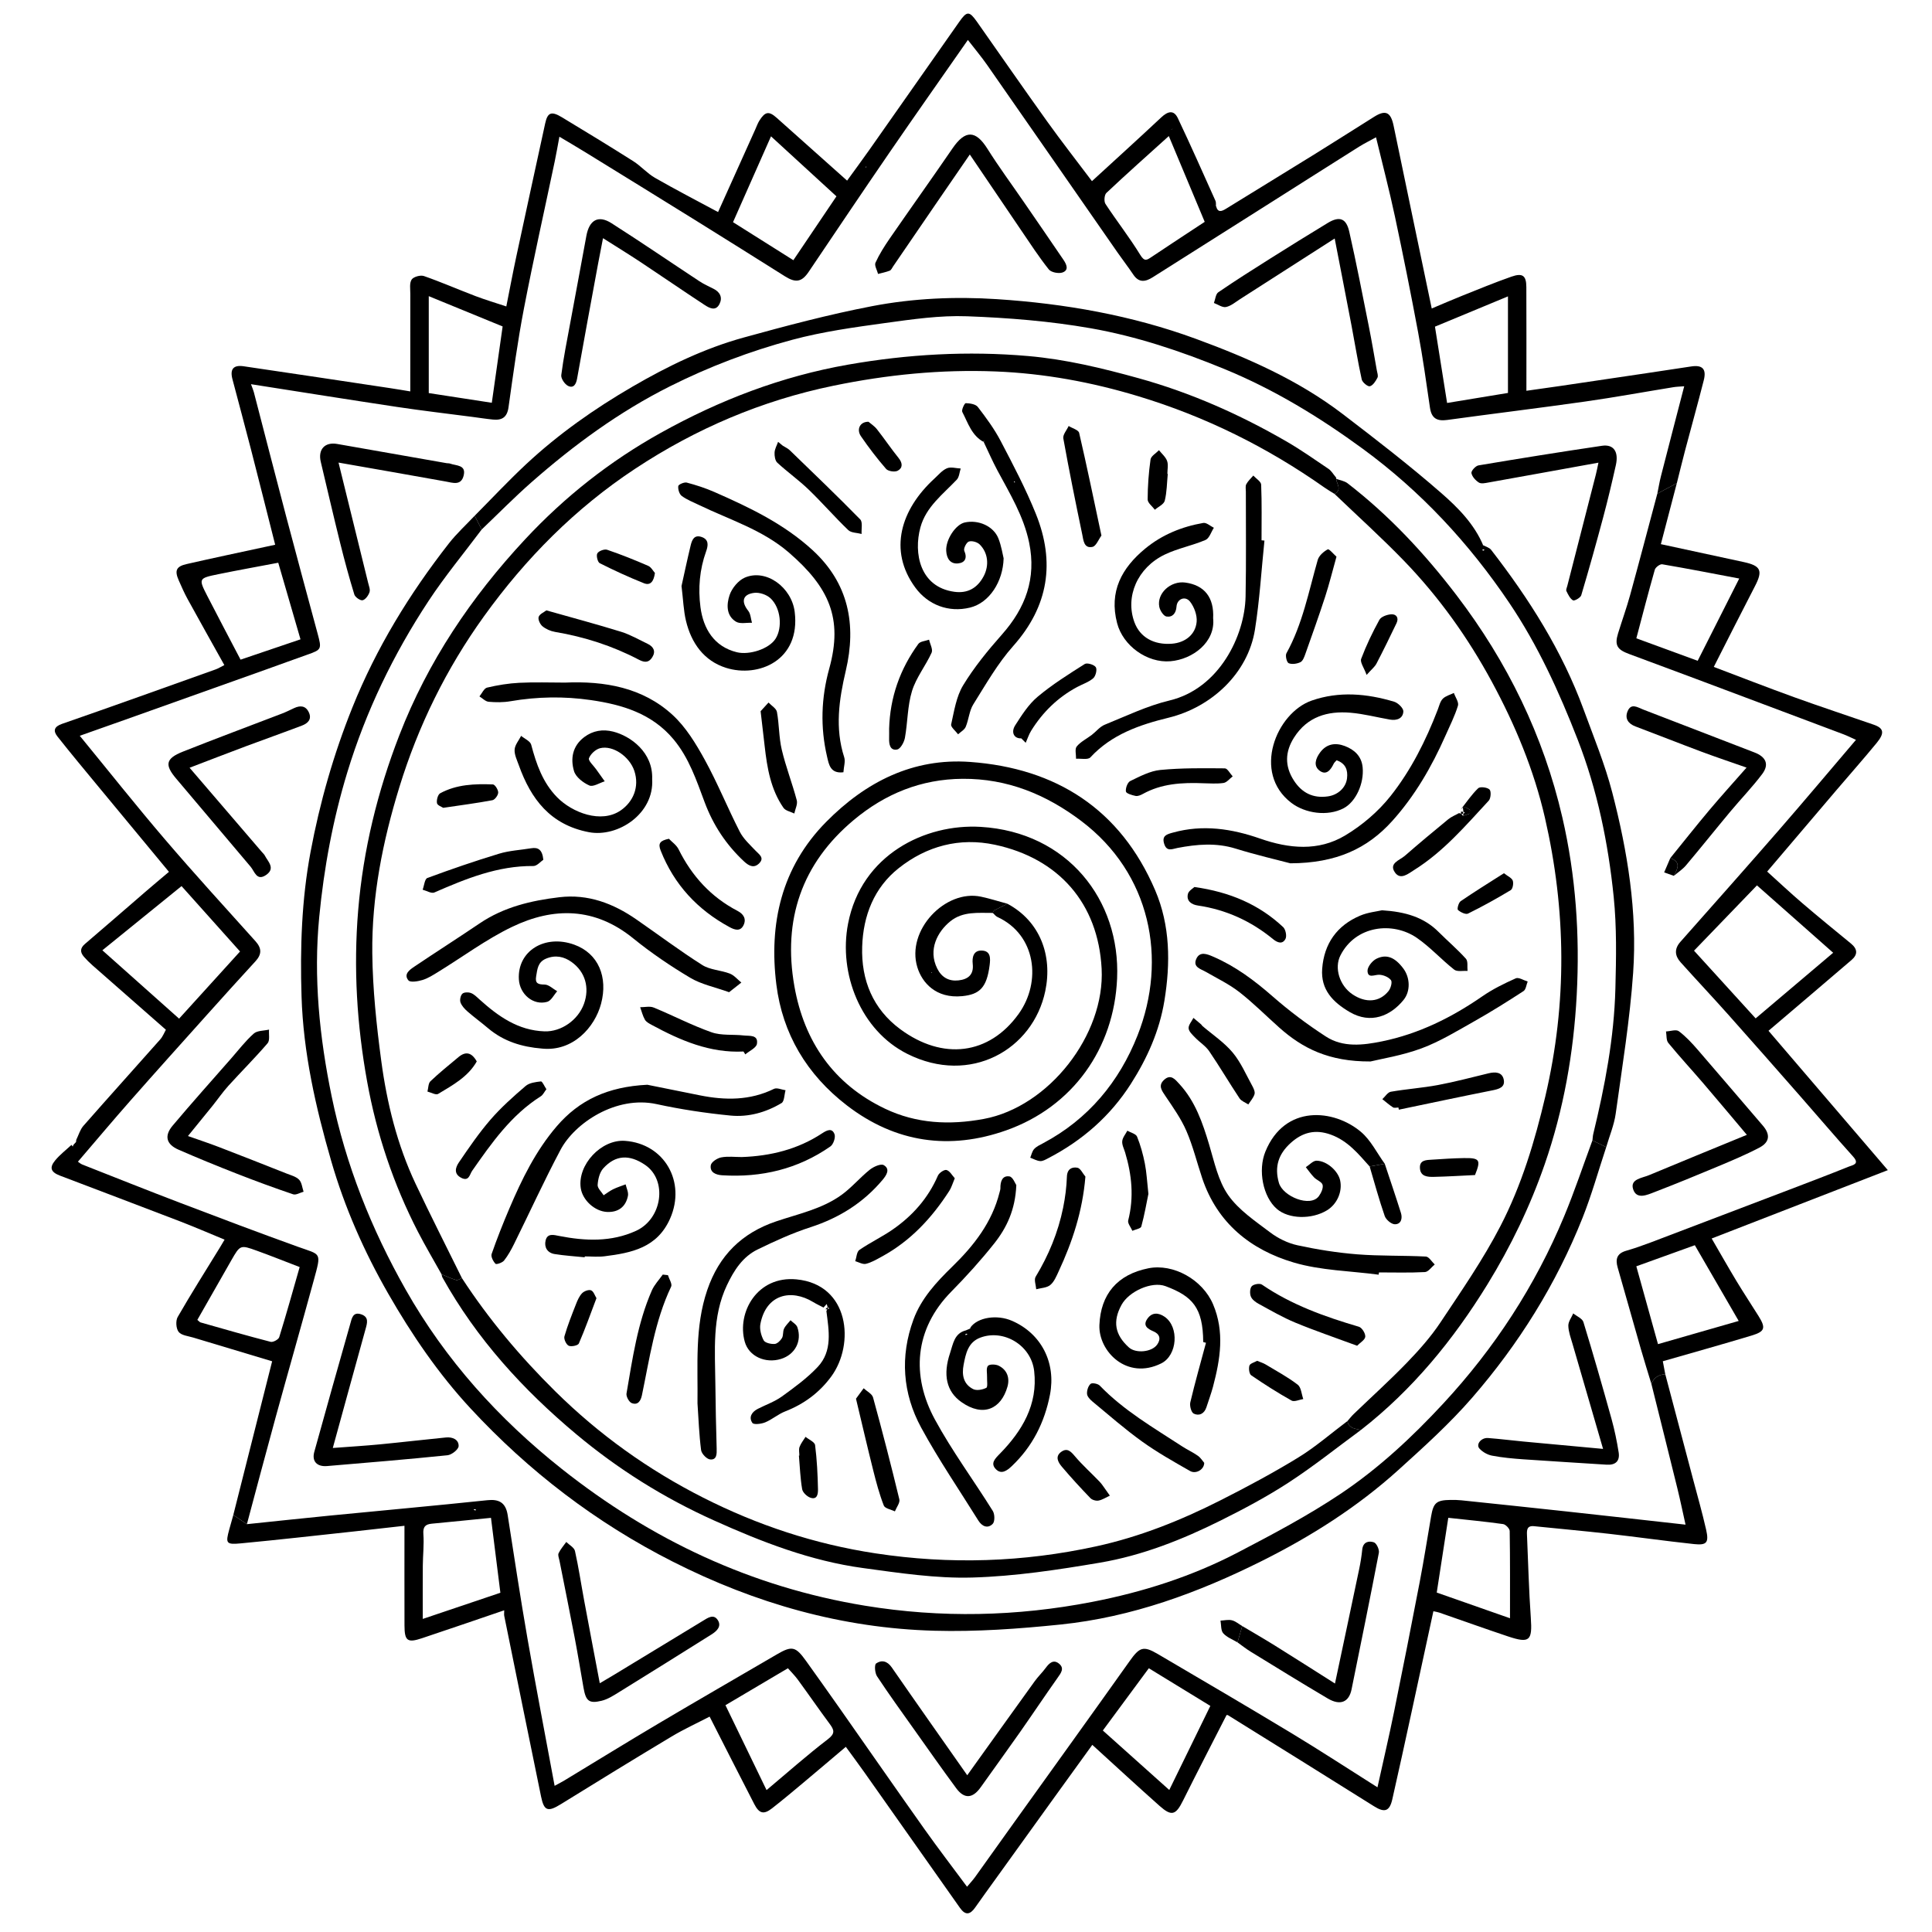 <?xml version="1.0" encoding="utf-8"?>
<!-- Generator: Adobe Illustrator 16.0.0, SVG Export Plug-In . SVG Version: 6.00 Build 0)  -->
<!DOCTYPE svg PUBLIC "-//W3C//DTD SVG 1.1//EN" "http://www.w3.org/Graphics/SVG/1.1/DTD/svg11.dtd">
<svg version="1.1" id="Layer_1" xmlns="http://www.w3.org/2000/svg" xmlns:xlink="http://www.w3.org/1999/xlink" x="0px" y="0px"
	 width="500px" height="500px" viewBox="0 0 500 500" enable-background="new 0 0 500 500" xml:space="preserve">
<g>
	<path fill-rule="evenodd" clip-rule="evenodd" d="M19.739,294.981c0.604-1.216,0.982-2.632,1.848-3.619
		c6.588-7.506,13.285-14.916,19.906-22.394c0.645-0.728,1.005-1.708,1.439-2.47c-6.474-5.679-12.746-11.17-19.002-16.679
		c-0.773-0.68-1.51-1.413-2.188-2.188c-1.022-1.169-1.072-2.222,0.252-3.348c5.237-4.451,10.408-8.981,15.613-13.471
		c1.955-1.686,3.938-3.339,6.116-5.182c-6.061-7.317-12.11-14.604-18.141-21.908c-3.595-4.352-7.215-8.686-10.711-13.116
		c-1.141-1.447-0.93-2.538,1.188-3.274c13.294-4.619,26.539-9.378,39.794-14.108c0.671-0.239,1.285-0.639,2.203-1.104
		c-3.234-5.802-6.397-11.422-9.501-17.075c-0.853-1.553-1.564-3.187-2.282-4.809c-1.129-2.554-0.699-3.635,2.002-4.253
		c6.942-1.589,13.913-3.049,20.873-4.56c0.626-0.136,1.252-0.27,2.067-0.445c-2.106-8.311-4.154-16.489-6.257-24.653
		c-1.564-6.073-3.208-12.126-4.803-18.192c-0.683-2.597,0.24-3.734,2.9-3.344c12.637,1.853,25.266,3.761,37.896,5.659
		c1.909,0.286,3.812,0.617,5.228,0.848c0-8.264-0.009-16.744,0.01-25.223c0.003-1.268-0.262-2.797,0.34-3.719
		c0.475-0.725,2.282-1.228,3.179-0.916c4.504,1.57,8.884,3.489,13.346,5.187c2.525,0.96,5.124,1.729,7.978,2.679
		c0.89-4.463,1.675-8.659,2.569-12.831c2.471-11.516,4.982-23.023,7.489-34.53c0.622-2.851,1.588-3.251,4.33-1.595
		c6.188,3.736,12.364,7.494,18.468,11.364c1.989,1.261,3.595,3.148,5.626,4.313c5.324,3.056,10.786,5.871,16.323,8.853
		c3.121-6.933,6.379-14.173,9.64-21.413c0.344-0.765,0.622-1.575,1.067-2.276c1.488-2.341,2.45-2.488,4.465-0.696
		c5.992,5.328,11.968,10.673,18.22,16.252c2.049-2.831,3.935-5.374,5.756-7.962c7.776-11.055,15.531-22.126,23.302-33.185
		c1.96-2.79,2.57-2.776,4.577,0.075c6.042,8.585,12.017,17.22,18.134,25.751c3.715,5.181,7.646,10.205,11.599,15.457
		c6.118-5.614,12.078-11.012,17.943-16.51c1.65-1.546,3.217-2.033,4.282,0.208c3.36,7.074,6.524,14.24,9.735,21.384
		c0.183,0.406,0.095,0.932,0.133,1.403c-0.052-0.012-0.102-0.024-0.152-0.036c0.056-0.017,0.111-0.035,0.167-0.053
		c0.427,1.84,1.435,1.456,2.612,0.729c7.695-4.748,15.416-9.459,23.103-14.222c5.104-3.161,10.157-6.402,15.246-9.585
		c2.951-1.847,4.271-1.166,4.999,2.351c3.237,15.627,6.515,31.247,9.864,47.287c2.707-1.138,5.237-2.246,7.801-3.269
		c4.26-1.699,8.5-3.457,12.825-4.971c2.896-1.015,3.847-0.277,3.86,2.687c0.042,8.801,0.015,17.602,0.015,26.85
		c2.665-0.378,5.767-0.804,8.864-1.26c7.452-1.097,14.901-2.205,22.352-3.313c3.806-0.566,7.612-1.129,11.414-1.72
		c2.915-0.453,4.021,0.644,3.273,3.575c-1.55,6.08-3.238,12.125-4.843,18.191c-0.741,2.805-1.421,5.627-2.129,8.441
		c-1.681,0.898-3.363,1.797-5.043,2.695c0.313-1.532,0.564-3.081,0.952-4.594c1.959-7.652,3.955-15.295,6.001-23.184
		c-1.168,0.097-2.011,0.11-2.834,0.245c-7.59,1.233-15.157,2.624-22.769,3.704c-11.904,1.69-23.843,3.138-35.756,4.774
		c-2.637,0.362-4.041-0.437-4.438-3.166c-0.944-6.494-1.854-12.999-3.057-19.448c-1.872-10.042-3.88-20.063-6.013-30.053
		c-1.438-6.74-3.19-13.412-4.892-20.487c-1.676,0.924-3.094,1.616-4.421,2.452c-7.484,4.711-14.946,9.46-22.42,14.189
		c-10.307,6.524-20.621,13.036-30.925,19.566c-1.896,1.201-3.585,1.513-5.05-0.674c-1.305-1.945-2.742-3.802-4.081-5.726
		c-11.248-16.176-22.477-32.366-33.744-48.528c-1.461-2.095-3.113-4.054-4.985-6.475c-7.028,10.085-13.742,19.604-20.334,29.207
		c-7.02,10.226-13.935,20.523-20.868,30.808c-1.77,2.625-3.328,2.928-6.132,1.161c-7.735-4.873-15.48-9.73-23.246-14.555
		c-9.42-5.852-18.862-11.669-28.304-17.487c-2.282-1.406-4.599-2.758-6.828-4.091c-0.436,2.313-0.788,4.377-1.218,6.425
		c-2.664,12.679-5.511,25.323-7.963,38.043c-1.633,8.473-2.787,17.042-3.994,25.591c-0.365,2.581-1.709,3.37-4.011,3.142
		c-1.751-0.172-3.493-0.448-5.239-0.677c-6.515-0.854-13.045-1.608-19.542-2.585c-12.567-1.889-25.117-3.902-37.854-5.893
		c0.361,0.992,0.595,1.502,0.734,2.037c2.81,10.79,5.575,21.591,8.42,32.372c2.651,10.05,5.375,20.083,8.086,30.118
		c1.099,4.068,1.055,4.167-2.75,5.508c-3.438,1.213-6.859,2.475-10.293,3.7c-12.191,4.349-24.384,8.694-36.578,13.036
		c-3.892,1.386-7.79,2.757-11.929,4.221c7.458,9.099,14.594,18.101,22.054,26.825c7.64,8.933,15.575,17.614,23.433,26.358
		c1.646,1.831,1.625,3.395-0.017,5.179c-4.206,4.57-8.366,9.184-12.513,13.81c-6.638,7.403-13.287,14.798-19.859,22.26
		c-4.58,5.2-9.037,10.507-13.574,15.796c0.264,0.174,0.674,0.551,1.157,0.741c8.434,3.323,16.853,6.687,25.322,9.916
		c10.076,3.843,20.166,7.653,30.311,11.312c6.201,2.235,6.284,1.258,4.252,8.701c-3.229,11.839-6.615,23.633-9.869,35.466
		c-2.532,9.209-4.964,18.445-7.44,27.671c-1.173-0.792-2.346-1.585-3.52-2.377c3.354-13.272,6.708-26.546,10.05-39.774
		c-6.785-2.037-13.601-4.074-20.409-6.138c-1.321-0.4-3.058-0.55-3.784-1.466c-0.678-0.855-0.81-2.885-0.249-3.861
		c3.502-6.089,7.267-12.025,10.943-18.014c0.341-0.556,0.667-1.12,1.192-2.005c-3.963-1.631-7.782-3.289-11.664-4.783
		c-10.297-3.964-20.626-7.845-30.934-11.781c-2.365-0.903-2.801-2.047-1.261-3.923c1.229-1.496,2.811-2.702,4.236-4.037
		c0.107,0.144,0.215,0.287,0.321,0.432c0.063-0.149,0.125-0.299,0.188-0.447c0.223-0.242,0.445-0.485,0.667-0.728
		C19.699,295.36,19.719,295.171,19.739,294.981z M303.167,33.46c0.137-0.052,0.274-0.104,0.41-0.156
		c-0.161,0.077-0.323,0.154-0.474,0.227C303.125,33.507,303.146,33.483,303.167,33.46z M46.983,229.321
		c-6.955,5.638-13.709,11.115-20.491,16.614c6.647,5.922,13.128,11.697,19.855,17.69c5.368-5.914,10.604-11.684,15.774-17.38
		C57.032,240.556,52.076,235.015,46.983,229.321z M311.778,57.413c-3.027-7.234-6.097-14.569-9.291-22.2
		c-5.603,5.062-10.948,9.813-16.153,14.714c-0.536,0.505-0.667,2.196-0.24,2.848c2.92,4.45,6.225,8.655,9.001,13.186
		c1.099,1.792,1.686,1.374,2.922,0.545C302.515,63.488,307.051,60.529,311.778,57.413z M199.536,35.283
		c-3.324,7.51-6.527,14.748-9.833,22.215c5.14,3.238,10.319,6.5,15.619,9.84c3.759-5.573,7.376-10.933,11.149-16.526
		C210.894,45.699,205.309,40.577,199.536,35.283z M72.012,145.634c-5.233,0.997-10.388,1.92-15.517,2.969
		c-5.125,1.049-5.155,1.125-2.834,5.651c2.818,5.494,5.713,10.948,8.598,16.463c5.335-1.809,10.353-3.51,15.509-5.258
		C75.883,158.965,74.032,152.59,72.012,145.634z M77.553,327.916c-3.951-1.515-7.507-2.944-11.111-4.243
		c-4.267-1.538-4.294-1.493-6.6,2.533c-2.929,5.115-5.842,10.242-8.769,15.378c0.417,0.336,0.599,0.592,0.835,0.659
		c6.038,1.713,12.066,3.457,18.142,5.024c0.621,0.159,2.026-0.606,2.213-1.208C74.117,340.087,75.791,334.059,77.553,327.916z
		 M110.963,76.645c0,8.612,0,16.804,0,25.083c5.584,0.859,10.909,1.678,16.315,2.51c0.979-6.899,1.882-13.267,2.802-19.753
		C123.901,81.951,117.459,79.309,110.963,76.645z M371.367,84.538c1.098,6.909,2.12,13.332,3.14,19.749
		c5.493-0.904,10.462-1.722,15.753-2.594c0-8.447,0-16.579,0-24.992C384.045,79.279,377.753,81.889,371.367,84.538z M224.24,43.151
		l-0.204-0.007l0.092,0.243L224.24,43.151z"/>
	<path fill-rule="evenodd" clip-rule="evenodd" d="M60.383,392.076c1.173,0.792,2.346,1.585,3.52,2.377
		c7.192-0.745,14.38-1.522,21.576-2.229c13.544-1.327,27.101-2.545,40.634-3.971c2.896-0.306,4.751,0.494,5.272,3.834
		c1.669,10.676,3.277,21.361,5.132,32.004c2.198,12.611,4.629,25.181,7.017,38.082c1.143-0.627,1.87-0.994,2.564-1.413
		c8.103-4.904,16.162-9.881,24.309-14.708c10.175-6.028,20.425-11.93,30.637-17.896c3.905-2.28,4.852-2.092,7.559,1.692
		c2.958,4.134,5.906,8.275,8.827,12.435c7.288,10.38,14.517,20.801,21.853,31.146c3.515,4.955,7.219,9.775,10.982,14.854
		c0.771-0.921,1.479-1.663,2.073-2.488c3.402-4.728,6.77-9.479,10.162-14.215c9.946-13.882,19.936-27.731,29.82-41.654
		c2.581-3.636,3.546-4.083,7.308-1.873c11.567,6.798,23.15,13.572,34.637,20.507c7.378,4.456,14.595,9.179,22.222,13.995
		c1.499-6.793,3.013-13.251,4.337-19.748c2.271-11.141,4.47-22.298,6.61-33.465c1.079-5.624,1.961-11.285,2.936-16.929
		c0.612-3.533,1.38-4.186,5.05-4.235c0.941-0.014,1.891,0.007,2.827,0.104c9.026,0.943,18.053,1.886,27.074,2.869
		c10.159,1.105,20.314,2.251,30.895,3.427c-0.724-3.229-1.359-6.323-2.113-9.391c-2.219-9.024-4.483-18.038-6.73-27.056
		c0.664-1.605,1.88-2.408,3.6-2.478c2.396,9.054,4.797,18.105,7.188,27.161c1.149,4.351,2.391,8.68,3.382,13.066
		c0.759,3.357,0.166,4.078-3.132,3.726c-7.354-0.788-14.682-1.83-22.032-2.663c-6.44-0.729-12.898-1.298-19.347-1.965
		c-1.916-0.198-1.905,1.04-1.849,2.34c0.313,7.134,0.489,14.276,0.99,21.396c0.415,5.904-0.298,6.658-5.912,4.783
		c-5.946-1.986-11.847-4.108-17.771-6.159c-0.43-0.149-0.89-0.207-1.532-0.353c-1.897,8.773-3.761,17.44-5.649,26.103
		c-1.641,7.531-3.272,15.066-4.985,22.582c-0.721,3.156-2.027,3.49-4.729,1.791c-12.562-7.896-25.171-15.715-37.77-23.554
		c-0.14-0.086-0.357-0.048-0.395-0.053c-1.909,3.727-3.8,7.4-5.674,11.082c-1.872,3.678-3.751,7.352-5.586,11.047
		c-1.88,3.79-2.967,4.135-6.063,1.39c-5.731-5.083-11.354-10.29-17.419-15.806c-3.242,4.484-6.427,8.882-9.602,13.286
		c-5.108,7.088-10.211,14.181-15.313,21.272c-1.811,2.516-3.636,5.022-5.417,7.561c-1.302,1.854-2.521,2.061-3.92,0.071
		c-8.221-11.691-16.463-23.367-24.711-35.04c-1.508-2.134-3.071-4.229-4.826-6.641c-3.717,3.143-7.348,6.237-11.007,9.298
		c-2.672,2.235-5.341,4.479-8.088,6.622c-2.134,1.664-3.316,1.386-4.596-1.092c-3.823-7.403-7.581-14.84-11.558-22.643
		c-3.237,1.682-6.64,3.236-9.829,5.147c-9.59,5.747-19.117,11.601-28.624,17.484c-3.389,2.098-4.392,1.835-5.168-1.941
		c-3.203-15.583-6.365-31.173-9.531-46.763c-0.07-0.347-0.009-0.719-0.009-1.443c-7.208,2.452-14.239,4.879-21.294,7.23
		c-3.759,1.252-4.5,0.689-4.512-3.307c-0.025-8.44-0.008-16.882-0.008-25.795c-4.015,0.451-8.442,0.968-12.873,1.445
		c-9.827,1.06-19.649,2.177-29.489,3.106c-3.81,0.359-3.967-0.012-2.974-3.629C59.68,394.557,60.034,393.317,60.383,392.076z
		 M187.747,441.303c3.644,7.525,7.086,14.637,10.638,21.972c5.463-4.579,10.503-9.062,15.846-13.148
		c1.967-1.505,1.667-2.399,0.489-3.988c-2.797-3.773-5.465-7.644-8.238-11.437c-0.798-1.091-1.774-2.051-2.573-2.96
		C198.329,435.042,193.077,438.149,187.747,441.303z M285.413,447.854c5.73,5.13,11.339,10.15,17.192,15.39
		c3.664-7.5,7.146-14.627,10.63-21.758c-5.63-3.445-10.899-6.673-15.92-9.745C293.206,437.304,289.322,442.563,285.413,447.854z
		 M127.066,392.819c-5.3,0.525-10.309,1.037-15.321,1.509c-1.717,0.161-2.315,0.851-2.176,2.72c0.201,2.691-0.125,5.418-0.146,8.13
		c-0.037,4.481-0.011,8.962-0.011,13.8c6.798-2.292,13.336-4.498,20.086-6.774C128.698,405.824,127.908,399.527,127.066,392.819z
		 M374.813,392.806c-1.016,6.587-2.009,13.021-2.985,19.348c6.532,2.29,12.871,4.514,18.958,6.648
		c0-7.607,0.042-15.093-0.077-22.575c-0.011-0.632-1.046-1.704-1.713-1.797C384.341,393.78,379.658,393.335,374.813,392.806z
		 M123.023,390.908c0.068-0.057,0.136-0.112,0.205-0.168c-0.144-0.063-0.283-0.146-0.434-0.178
		c-0.055-0.012-0.136,0.097-0.206,0.151C122.733,390.778,122.878,390.844,123.023,390.908z"/>
	<path fill-rule="evenodd" clip-rule="evenodd" d="M430.971,355.653c-1.72,0.069-2.936,0.872-3.6,2.478
		c-0.908-3.002-1.854-5.994-2.719-9.008c-2.018-7.026-3.975-14.069-6.001-21.094c-0.626-2.17-0.194-3.635,2.163-4.321
		c2.156-0.629,4.285-1.367,6.386-2.163c12.021-4.555,24.033-9.134,36.043-13.719c5.084-1.94,10.172-3.873,15.219-5.907
		c1-0.403,2.912-0.615,1.125-2.599c-4.588-5.089-9.023-10.314-13.546-15.464c-6.237-7.101-12.469-14.205-18.759-21.259
		c-4.066-4.561-8.258-9.009-12.339-13.556c-1.506-1.679-1.682-3.458-0.06-5.29c8.551-9.658,17.119-19.3,25.587-29.03
		c6.644-7.634,13.148-15.388,19.853-23.251c-1.194-0.534-2.193-1.042-3.234-1.437c-7.091-2.68-14.19-5.34-21.289-8
		c-11.411-4.277-22.81-8.584-34.243-12.801c-3.003-1.108-3.75-2.232-2.812-5.285c1.02-3.321,2.207-6.593,3.129-9.94
		c2.403-8.739,4.702-17.508,7.043-26.264c1.68-0.898,3.362-1.797,5.043-2.695c-1.391,5.313-2.782,10.627-4.13,15.779
		c7.416,1.602,14.452,3.113,21.484,4.642c4.423,0.961,4.946,2.225,2.872,6.224c-3.573,6.887-7.055,13.821-10.661,20.902
		c6.812,2.575,13.742,5.288,20.739,7.816c6.857,2.478,13.786,4.758,20.677,7.147c2.574,0.893,2.852,2.144,0.747,4.707
		c-3.406,4.148-6.969,8.167-10.45,12.254c-5.862,6.879-11.714,13.769-17.899,21.042c2.999,2.704,5.987,5.515,9.1,8.179
		c4.146,3.547,8.376,6.997,12.598,10.456c1.7,1.394,1.796,2.827,0.152,4.237c-7.064,6.058-14.159,12.079-21.502,18.333
		c9.997,11.675,20.118,23.495,30.881,36.064c-15.618,6.062-30.419,11.805-45.589,17.692c2.266,3.896,4.312,7.519,6.459,11.079
		c1.835,3.04,3.803,6,5.683,9.013c1.901,3.05,1.665,3.974-1.771,5.013c-7.604,2.298-15.258,4.429-23.015,6.662
		C430.524,353.29,430.747,354.472,430.971,355.653z M454.7,229.137c-5.456,5.661-10.885,11.293-16.287,16.897
		c5.362,5.893,10.636,11.688,15.947,17.524c6.896-5.838,13.479-11.412,20.063-16.986C467.983,240.879,461.464,235.116,454.7,229.137
		z M423.485,165.194c5.154,1.89,10.442,3.828,15.874,5.818c3.572-7.074,7.012-13.883,10.752-21.288
		c-6.93-1.309-13.414-2.58-19.927-3.686c-0.567-0.096-1.742,0.777-1.922,1.404C426.597,153.273,425.088,159.149,423.485,165.194z
		 M449.974,341.86c-3.976-6.862-7.677-13.251-11.353-19.599c-5.171,1.863-10.148,3.656-15.142,5.456
		c1.934,6.945,3.777,13.568,5.608,20.144C436.298,345.79,443.134,343.825,449.974,341.86z"/>
	<path fill-rule="evenodd" clip-rule="evenodd" d="M415.687,296.883c-2.032,6.127-3.767,12.372-6.151,18.358
		c-6.813,17.111-16.481,32.587-28.514,46.454c-5.827,6.717-12.501,12.744-19.114,18.726c-10.599,9.585-22.612,17.2-35.354,23.563
		c-16.458,8.218-33.64,14.54-52.056,16.44c-10.843,1.118-21.812,1.909-32.689,1.609c-23.874-0.655-46.344-7.064-67.684-17.874
		c-19.901-10.081-37.288-23.4-52.36-39.672c-8.295-8.955-15.189-19.054-21.295-29.702c-6.248-10.897-11.273-22.29-14.748-34.304
		c-4.024-13.911-7.229-28.004-7.683-42.612c-0.389-12.54,0.019-25.021,2.325-37.351c2.398-12.817,5.972-25.329,10.846-37.453
		c6.192-15.401,14.773-29.394,24.96-42.429c2.003-2.563,4.44-4.786,6.678-7.165c0.604,1.187,1.208,2.374,1.812,3.561
		c-4.612,6.161-9.546,12.109-13.77,18.525c-9.055,13.757-16.17,28.452-20.998,44.293c-3.741,12.273-6.048,24.755-7.275,37.47
		c-1.511,15.649,0.055,31.086,3.223,46.442c3.66,17.731,10.261,34.296,19.151,49.992c10.313,18.208,24.063,33.455,40.407,46.406
		c23.161,18.354,49.059,30.56,78.399,35.384c19.734,3.244,39.327,2.809,58.858-0.975c13.1-2.538,25.798-6.585,37.656-12.771
		c9.052-4.723,18.134-9.525,26.604-15.186c9.848-6.58,18.531-14.67,26.625-23.406c13.285-14.338,23.767-30.43,31.266-48.442
		c2.683-6.443,4.892-13.084,7.317-19.636C413.311,295.716,414.498,296.299,415.687,296.883z"/>
	<path fill-rule="evenodd" clip-rule="evenodd" d="M415.687,296.883c-1.188-0.584-2.376-1.167-3.564-1.751
		c0.07-0.562,0.086-1.136,0.218-1.683c3.003-12.367,5.388-24.85,5.721-37.599c0.207-7.91,0.361-15.894-0.439-23.743
		c-1.417-13.92-4.218-27.604-9.331-40.732c-4.809-12.345-10.279-24.365-17.704-35.368c-10.395-15.405-22.882-28.871-37.933-39.882
		c-11.177-8.177-22.906-15.329-35.774-20.619c-11.235-4.617-22.74-8.472-34.639-10.558c-10.521-1.844-21.281-2.701-31.969-3.097
		c-7.051-0.262-14.199,0.784-21.233,1.751c-8.043,1.106-16.156,2.231-23.976,4.33c-10.927,2.933-21.521,6.947-31.698,12.052
		c-13.136,6.588-24.84,15.175-35.814,24.816c-4.447,3.907-8.603,8.146-12.891,12.232c-0.604-1.187-1.208-2.375-1.812-3.561
		c4.424-4.454,8.716-9.049,13.303-13.329c8.364-7.803,17.681-14.355,27.563-20.098c9.102-5.29,18.564-9.878,28.719-12.682
		c10.987-3.033,22.038-5.967,33.219-8.121c10.642-2.05,21.552-2.527,32.381-1.819c17.579,1.15,34.878,4.188,51.459,10.27
		c13.403,4.917,26.49,10.677,37.944,19.42c8.692,6.635,17.361,13.337,25.595,20.52c4.329,3.776,8.518,8.008,10.836,13.554
		c-0.06,0-0.119,0-0.179,0.001c0.055-0.029,0.109-0.059,0.163-0.088c0.693,0.391,1.599,0.618,2.048,1.198
		c9.842,12.696,18.383,26.163,23.939,41.333c2.606,7.115,5.52,14.171,7.415,21.481c3.959,15.267,6.502,30.859,5.4,46.662
		c-0.851,12.191-2.831,24.312-4.512,36.435C417.732,291.157,416.526,293.994,415.687,296.883z M383.631,142.339
		c0.063,0.06,0.138,0.179,0.188,0.169c0.14-0.025,0.271-0.104,0.405-0.163c-0.138-0.065-0.271-0.15-0.415-0.186
		C383.768,142.149,383.691,142.275,383.631,142.339z"/>
	<path fill-rule="evenodd" clip-rule="evenodd" d="M250.985,39.985c-3.178,4.623-5.985,8.698-8.782,12.782
		c-3.695,5.394-7.381,10.795-11.074,16.191c-0.265,0.388-0.49,0.942-0.864,1.09c-0.968,0.381-2.009,0.579-3.021,0.849
		c-0.254-0.985-0.999-2.194-0.67-2.913c1.003-2.196,2.316-4.275,3.694-6.272c5.387-7.8,10.9-15.514,16.258-23.334
		c3.282-4.791,5.981-4.712,9.024,0.13c2.932,4.666,6.214,9.111,9.339,13.656c3.452,5.022,6.916,10.037,10.337,15.08
		c0.762,1.124,1.504,2.652-0.249,3.274c-1.001,0.355-2.934-0.022-3.544-0.788c-2.575-3.233-4.834-6.72-7.167-10.144
		C259.943,53.24,255.648,46.873,250.985,39.985z"/>
	<path fill-rule="evenodd" clip-rule="evenodd" d="M250.32,459.432c5.99-8.355,11.713-16.362,17.472-24.344
		c0.873-1.209,1.972-2.254,2.854-3.457c0.924-1.257,2.01-2.252,3.44-1.071c1.449,1.196,0.5,2.412-0.375,3.647
		c-3.31,4.675-6.488,9.443-9.777,14.133c-3.346,4.769-6.771,9.481-10.148,14.227c-2.064,2.898-4.221,3.064-6.309,0.238
		c-3.74-5.063-7.354-10.222-10.998-15.354c-3.207-4.519-6.459-9.009-9.507-13.633c-0.561-0.851-0.719-2.974-0.229-3.317
		c1.378-0.966,2.871-0.67,4.034,1.01C237.17,440.752,243.654,449.93,250.32,459.432z"/>
	<path fill-rule="evenodd" clip-rule="evenodd" d="M345.416,61.72c-8.519,5.463-16.495,10.585-24.481,15.693
		c-1.184,0.756-2.346,1.771-3.647,2.042c-0.929,0.194-2.076-0.658-3.125-1.044c0.363-0.947,0.447-2.302,1.137-2.774
		c4.41-3.023,8.935-5.885,13.46-8.737c4.926-3.104,9.872-6.174,14.851-9.194c3.012-1.827,4.783-1.256,5.571,2.219
		c1.848,8.142,3.432,16.345,5.069,24.532c0.755,3.774,1.391,7.572,2.065,11.361c0.115,0.646,0.42,1.445,0.168,1.931
		c-0.455,0.883-1.151,1.995-1.963,2.215c-0.532,0.144-1.938-1.003-2.104-1.76c-1.009-4.583-1.747-9.225-2.625-13.837
		C348.39,77.003,346.95,69.649,345.416,61.72z"/>
	<path fill-rule="evenodd" clip-rule="evenodd" d="M156.058,61.642c-0.493,2.548-0.907,4.616-1.29,6.689
		c-1.82,9.879-3.656,19.755-5.416,29.645c-0.259,1.456-0.896,2.563-2.294,1.916c-0.883-0.41-1.916-1.927-1.803-2.811
		c0.569-4.474,1.476-8.905,2.293-13.347c1.392-7.561,2.827-15.116,4.202-22.681c0.747-4.11,3.075-5.477,6.503-3.291
		c7.659,4.881,15.154,10.019,22.739,15.015c1.147,0.755,2.414,1.337,3.649,1.95c1.724,0.855,2.398,2.278,1.568,3.939
		c-0.99,1.984-2.652,1.044-3.874,0.245c-5.509-3.607-10.928-7.352-16.417-10.99C162.807,65.856,159.619,63.903,156.058,61.642z"/>
	<path fill-rule="evenodd" clip-rule="evenodd" d="M87.61,119.717c2.655,10.768,5.166,20.934,7.661,31.103
		c0.199,0.811,0.594,1.75,0.357,2.445c-0.285,0.84-1.053,1.917-1.789,2.076c-0.604,0.131-1.924-0.79-2.138-1.486
		c-1.348-4.396-2.553-8.841-3.66-13.305c-1.736-6.996-3.361-14.02-5.026-21.033c-0.765-3.222,1.06-5.184,4.259-4.62
		c9.446,1.665,18.894,3.32,28.341,4.976c0.278,0.049,0.584,0,0.84,0.097c1.601,0.604,4.296,0.268,3.517,3.187
		c-0.691,2.588-2.791,1.786-4.668,1.447C106.206,122.961,97.096,121.384,87.61,119.717z"/>
	<path fill-rule="evenodd" clip-rule="evenodd" d="M413.678,119.737c-9.809,1.775-19.128,3.471-28.453,5.133
		c-0.823,0.147-1.887,0.391-2.483,0.02c-0.861-0.539-1.765-1.53-1.936-2.46c-0.103-0.557,1.073-1.86,1.815-1.985
		c10.64-1.79,21.293-3.5,31.966-5.076c3.018-0.445,4.372,1.522,3.598,4.994c-1.001,4.487-2.064,8.963-3.249,13.404
		c-1.813,6.79-3.705,13.561-5.712,20.294c-0.19,0.637-1.771,1.522-2.132,1.312c-0.78-0.458-1.266-1.513-1.707-2.405
		c-0.162-0.328,0.118-0.892,0.232-1.338c2.464-9.615,4.935-19.229,7.396-28.845C413.222,121.974,413.372,121.15,413.678,119.737z"/>
	<path fill-rule="evenodd" clip-rule="evenodd" d="M155.223,435.622c1.36-0.804,2.468-1.443,3.562-2.107
		c7.707-4.678,15.408-9.363,23.116-14.04c1.278-0.776,2.809-1.897,3.893-0.151c1,1.612-0.326,2.833-1.668,3.674
		c-7.92,4.972-15.847,9.934-23.801,14.85c-1.465,0.905-2.99,1.909-4.623,2.307c-3.268,0.795-4.081,0.073-4.688-3.368
		c-0.766-4.337-1.469-8.685-2.295-13.009c-1.267-6.633-2.618-13.248-3.924-19.872c-0.127-0.646-0.467-1.431-0.233-1.926
		c0.496-1.053,1.306-1.956,1.987-2.922c0.779,0.773,2.051,1.436,2.254,2.339c0.948,4.217,1.576,8.504,2.367,12.758
		C152.465,421.13,153.8,428.101,155.223,435.622z"/>
	<path fill-rule="evenodd" clip-rule="evenodd" d="M49.065,198.691c6.336,7.383,12.537,14.607,18.737,21.834
		c0.246,0.286,0.544,0.546,0.718,0.872c0.873,1.638,2.826,3.35,0.327,5.056c-2.417,1.65-2.963-0.941-3.986-2.145
		c-6.434-7.568-12.798-15.195-19.233-22.762c-3.05-3.586-2.795-5.233,1.691-7.017c8.532-3.392,17.142-6.585,25.712-9.879
		c1.049-0.404,2.058-0.915,3.078-1.39c1.578-0.736,2.983-0.654,3.803,1.061c0.882,1.844-0.261,2.888-1.79,3.469
		c-4.804,1.826-9.652,3.534-14.466,5.335C58.818,194.937,54.002,196.806,49.065,198.691z"/>
	<path fill-rule="evenodd" clip-rule="evenodd" d="M48.644,294.004c2.816,0.997,5.453,1.864,8.039,2.859
		c5.836,2.244,11.653,4.541,17.467,6.842c1.133,0.449,2.46,0.78,3.255,1.597c0.707,0.728,0.799,2.052,1.163,3.113
		c-0.911,0.246-1.967,0.919-2.709,0.667c-4.877-1.651-9.715-3.431-14.511-5.307c-5.089-1.991-10.155-4.054-15.16-6.245
		c-3.161-1.385-3.739-3.567-1.501-6.228c4.948-5.886,10.086-11.612,15.154-17.396c1.906-2.175,3.679-4.503,5.824-6.411
		c0.908-0.809,2.617-0.717,3.962-1.034c-0.098,1.198,0.263,2.789-0.37,3.528c-3.252,3.791-6.802,7.324-10.159,11.028
		c-1.479,1.633-2.73,3.468-4.114,5.188C52.933,288.754,50.858,291.282,48.644,294.004z"/>
	<path fill-rule="evenodd" clip-rule="evenodd" d="M86.128,374.736c4.554-0.345,8.385-0.57,12.202-0.938
		c5.705-0.549,11.397-1.225,17.102-1.784c1.667-0.164,3.331,0.546,3.258,2.249c-0.037,0.854-1.786,2.242-2.866,2.353
		c-10.377,1.063-20.776,1.925-31.172,2.799c-2.62,0.22-3.988-1.229-3.319-3.658c3.049-11.063,6.179-22.105,9.312-33.146
		c0.398-1.4,0.667-3.232,2.88-2.447c1.987,0.705,1.512,2.235,1.087,3.767C91.835,353.938,89.093,363.954,86.128,374.736z"/>
	<path fill-rule="evenodd" clip-rule="evenodd" d="M452.084,293.695c-3.928-4.652-7.575-9.026-11.282-13.35
		c-2.997-3.496-6.129-6.879-9.047-10.438c-0.564-0.688-0.416-1.964-0.596-2.968c1.128-0.053,2.612-0.587,3.313-0.065
		c1.837,1.366,3.429,3.107,4.942,4.853c5.635,6.493,11.187,13.059,16.797,19.573c1.96,2.273,1.838,4.271-0.884,5.704
		c-3.469,1.825-7.106,3.345-10.729,4.866c-5.413,2.274-10.85,4.5-16.33,6.61c-1.943,0.749-4.729,2.072-5.618-0.722
		c-0.832-2.614,2.289-2.864,4.058-3.604C434.912,300.727,443.146,297.372,452.084,293.695z"/>
	<path fill-rule="evenodd" clip-rule="evenodd" d="M414.873,374.974c-2.709-9.302-5.332-18.277-7.929-27.261
		c-0.44-1.524-1.031-3.075-1.062-4.623c-0.02-1.054,0.818-2.122,1.272-3.185c0.904,0.738,2.346,1.313,2.631,2.242
		c2.549,8.316,4.944,16.682,7.274,25.063c0.79,2.84,1.386,5.747,1.848,8.658c0.353,2.221-0.781,3.343-3.106,3.19
		c-7.187-0.473-14.377-0.882-21.561-1.388c-2.714-0.192-5.439-0.441-8.105-0.95c-1.173-0.225-2.449-0.943-3.25-1.826
		c-0.985-1.086,0.44-2.871,2.222-2.736c3.086,0.232,6.16,0.627,9.241,0.918C400.967,373.7,407.588,374.302,414.873,374.974z"/>
	<path fill-rule="evenodd" clip-rule="evenodd" d="M321.489,420.822c2.815,1.677,5.659,3.307,8.438,5.04
		c5.17,3.223,10.301,6.505,15.563,9.835c2.119-9.997,4.214-19.828,6.274-29.668c0.345-1.649,0.61-3.323,0.783-4.999
		c0.206-2.005,1.695-2.329,3.016-1.876c0.685,0.234,1.443,1.871,1.284,2.705c-2.265,11.801-4.673,23.574-7.066,35.352
		c-0.674,3.314-2.918,4.268-6.156,2.358c-6.706-3.952-13.325-8.051-19.961-12.12c-1.178-0.723-2.266-1.595-3.396-2.397
		C320.676,423.642,321.082,422.231,321.489,420.822z"/>
	<path fill-rule="evenodd" clip-rule="evenodd" d="M432.272,222.071c3.352-4.13,6.649-8.306,10.071-12.377
		c3.022-3.596,6.184-7.075,9.664-11.04c-4.002-1.406-7.883-2.702-11.715-4.133c-5.694-2.127-11.345-4.375-17.034-6.518
		c-1.913-0.721-2.789-2.08-2.05-3.901c0.911-2.242,2.569-1.046,4.039-0.477c9.598,3.715,19.2,7.411,28.804,11.107
		c3.003,1.155,3.876,3.105,1.988,5.609c-2.553,3.386-5.524,6.452-8.247,9.714c-3.842,4.608-7.585,9.3-11.45,13.889
		c-0.883,1.048-2.091,1.822-3.149,2.723C434.115,224.889,435.183,223.081,432.272,222.071z"/>
	<path fill-rule="evenodd" clip-rule="evenodd" d="M321.489,420.822c-0.407,1.409-0.813,2.819-1.221,4.229
		c-1.261-0.762-2.766-1.307-3.697-2.359c-0.646-0.729-0.5-2.159-0.708-3.275c0.995-0.048,2.046-0.317,2.969-0.083
		C319.783,419.574,320.609,420.306,321.489,420.822z"/>
	<path fill-rule="evenodd" clip-rule="evenodd" d="M432.272,222.071c2.91,1.01,1.843,2.817,0.921,4.596
		c-0.837-0.297-1.674-0.593-2.51-0.89C431.214,224.542,431.742,223.307,432.272,222.071z"/>
	<path fill-rule="evenodd" clip-rule="evenodd" d="M114.273,329.786c-2.049-3.678-4.2-7.301-6.127-11.041
		c-6.322-12.266-10.669-25.26-13.123-38.791c-2.657-14.654-3.574-29.423-2.326-44.372c1.31-15.689,5.004-30.733,10.654-45.317
		c7.395-19.089,18.613-35.745,32.563-50.709c10.294-11.043,21.957-20.224,35.091-27.538c15.204-8.465,31.274-14.633,48.487-17.649
		c15.441-2.705,30.963-3.587,46.585-2.226c9.729,0.848,19.173,3.13,28.576,5.735c13.485,3.736,26.129,9.349,38.198,16.319
		c3.77,2.178,7.349,4.695,10.961,7.138c0.726,0.49,1.204,1.346,1.797,2.033c0.075,0.105,0.149,0.212,0.225,0.318l-0.055,0.227
		c0.146,1.333,1.603,2.799-0.397,3.914c-0.857-0.54-1.741-1.04-2.567-1.622c-14.834-10.458-30.847-18.409-48.276-23.676
		c-12.058-3.645-24.281-5.893-36.817-6.396c-14.146-0.566-28.109,0.823-42.013,3.69c-18.573,3.83-35.612,11.105-51.344,21.497
		c-15.466,10.215-28.321,23.181-39.135,38.211c-9.734,13.53-16.983,28.289-21.877,44.195c-4.306,13.994-7.164,28.314-7.003,42.977
		c0.102,9.286,1.086,18.606,2.318,27.825c1.467,10.969,4.125,21.722,8.873,31.804c3.867,8.21,7.993,16.298,12.004,24.44
		c-0.5,0.183-1.077,0.621-1.487,0.499C116.763,330.89,115.53,330.297,114.273,329.786z"/>
	<path fill-rule="evenodd" clip-rule="evenodd" d="M345.383,127.828c2-1.115,0.544-2.581,0.397-3.914
		c1.001,0.377,2.169,0.539,2.978,1.164c10.771,8.321,19.965,18.182,28.203,28.981c13.154,17.243,22.481,36.334,27.369,57.468
		c3.496,15.118,4.548,30.516,3.722,46c-0.798,14.955-3.379,29.634-8.288,43.798c-3.777,10.896-8.781,21.27-14.836,31.11
		c-8.832,14.355-19.379,27.224-32.732,37.649c-1.427-0.371-3.129-0.328-3.474-2.319c0.555-0.625,1.07-1.29,1.671-1.867
		c4.598-4.427,9.346-8.706,13.775-13.295c3.123-3.234,6.154-6.656,8.636-10.389c5.426-8.158,11.045-16.272,15.53-24.95
		c5.455-10.553,8.878-21.92,11.611-33.581c5.652-24.104,5.381-48.095-0.114-72.034c-2.832-12.335-7.694-24.028-13.738-35.204
		c-6.202-11.465-13.717-21.98-22.762-31.333C357.561,139.146,351.379,133.575,345.383,127.828z"/>
	<path fill-rule="evenodd" clip-rule="evenodd" d="M348.722,367.766c0.345,1.991,2.047,1.948,3.474,2.319
		c-6.184,4.539-12.189,9.354-18.606,13.536c-5.646,3.68-11.641,6.876-17.683,9.885c-9.941,4.952-20.302,9.058-31.261,10.915
		c-10.92,1.85-21.977,3.528-33.015,3.845c-9.395,0.27-18.892-1.18-28.265-2.453c-13.57-1.843-26.175-6.734-38.658-12.356
		c-12.927-5.821-24.718-13.215-35.5-22.224c-13.833-11.56-25.872-24.755-34.708-40.632c-0.133-0.24-0.154-0.542-0.228-0.814
		c1.257,0.511,2.489,1.104,3.783,1.485c0.411,0.122,0.987-0.316,1.487-0.499c6.962,10.671,15.088,20.338,24.167,29.308
		c11.35,11.215,24.152,20.366,38.292,27.522c14.043,7.109,28.841,12.014,44.559,14.403c19.256,2.927,38.259,2.31,57.195-1.827
		c11.218-2.452,21.831-6.701,32.046-11.869c6.835-3.459,13.614-7.079,20.143-11.077C340.448,374.475,344.48,370.948,348.722,367.766
		z"/>
	<path fill-rule="evenodd" clip-rule="evenodd" d="M260.724,233.892c8.426,4.51,11.716,13.383,9.796,22.577
		c-3.169,15.185-19.406,24.469-35.733,16.26c-12.021-6.043-17.813-20.708-15.312-33.68c3.441-17.849,19.941-25.92,34.352-25.055
		c22.45,1.35,36.145,18.934,35.278,39.22c-0.773,18.137-11.481,33.227-28.703,39.317c-14.563,5.15-28.592,3.27-41.233-6.456
		c-10.399-8-16.665-18.572-18.25-31.282c-1.955-15.685,1.271-30.327,12.899-42.093c10.235-10.357,22.466-16.581,37.228-15.513
		c22.302,1.614,38.924,12.246,47.901,33.191c3.913,9.131,3.991,18.894,2.396,28.623c-1.276,7.791-4.441,14.866-8.662,21.477
		c-5.35,8.381-12.592,14.697-21.392,19.262c-0.66,0.343-1.41,0.794-2.09,0.749c-0.874-0.057-1.718-0.564-2.575-0.879
		c0.323-0.763,0.484-1.675,1.013-2.247c0.613-0.664,1.524-1.079,2.351-1.519c11.668-6.2,19.67-15.891,24.403-27.874
		c7.838-19.844,3.35-41.955-14.537-55.479c-9.137-6.908-19.174-11.017-30.744-10.939c-10.691,0.073-20.001,3.843-28.14,10.644
		c-13.539,11.313-18.407,25.878-15.393,42.997c2.527,14.356,10.148,25.408,23.509,31.759c8.068,3.834,16.613,4.278,25.517,2.626
		c16.817-3.119,31.398-21.755,30.495-38.892c-0.893-16.96-11.162-28.545-27.606-32.063c-9.169-1.961-17.673,0.325-24.901,6.049
		c-6.376,5.05-9.206,12.275-9.463,20.32c-0.278,8.677,2.791,16.136,9.847,21.356c10.996,8.136,23.003,6.69,30.647-3.955
		c5.969-8.311,4.515-20.488-5.501-25.085c-0.466-0.214-0.805-0.705-1.202-1.067c0.098-0.197,0.193-0.395,0.291-0.591
		C258.381,235.065,259.552,234.479,260.724,233.892z"/>
	<path fill-rule="evenodd" clip-rule="evenodd" d="M167.533,280.734c3.691,0.744,8.639,1.745,13.587,2.737
		c6.555,1.315,12.976,1.37,19.184-1.675c0.757-0.372,1.984,0.214,2.993,0.355c-0.326,1.143-0.295,2.881-1.039,3.325
		c-4.021,2.41-8.563,3.684-13.193,3.232c-6.419-0.627-12.842-1.597-19.145-2.966c-10.457-2.27-21.162,4.874-24.848,11.815
		c-4.249,8-8.014,16.256-12.031,24.379c-0.741,1.499-1.563,2.995-2.594,4.296c-0.446,0.563-1.986,1.074-2.214,0.835
		c-0.599-0.63-1.238-1.855-0.998-2.543c1.378-3.957,2.925-7.863,4.568-11.721c3.235-7.595,6.84-14.983,12.283-21.324
		C149.909,284.699,157.275,281.243,167.533,280.734z"/>
	<path fill-rule="evenodd" clip-rule="evenodd" d="M263.021,306.707c-0.263,6.414-2.511,11.069-5.75,15.142
		c-3.446,4.335-7.183,8.469-11.072,12.415c-9.612,9.751-10.358,21.84-4.26,33.078c4.447,8.195,10.052,15.76,14.997,23.693
		c0.521,0.835,0.559,2.742-0.02,3.334c-1.279,1.314-2.771,0.669-3.713-0.843c-4.975-7.985-10.299-15.782-14.789-24.032
		c-4.823-8.859-5.527-18.445-2.004-28.01c2.011-5.463,5.938-9.688,10.078-13.72c5.559-5.414,10.267-11.429,12.197-19.178
		c0.09-0.359,0.224-0.727,0.219-1.089c-0.026-1.683,0.465-3.331,2.343-3.042C262.124,304.592,262.753,306.338,263.021,306.707z"/>
	<path fill-rule="evenodd" clip-rule="evenodd" d="M354.694,274.706c-10.837,0.063-17.624-3.432-23.628-8.777
		c-3.442-3.064-6.702-6.355-10.329-9.182c-2.626-2.046-5.704-3.521-8.609-5.201c-1.344-0.777-3.437-1.218-2.56-3.314
		c0.901-2.156,2.881-1.305,4.39-0.654c5.753,2.478,10.676,6.154,15.389,10.28c4.324,3.785,8.973,7.269,13.795,10.397
		c4.452,2.888,9.628,2.25,14.532,1.247c9.494-1.943,18.008-6.162,25.959-11.662c2.681-1.854,5.665-3.317,8.649-4.65
		c0.754-0.336,2.038,0.519,3.079,0.826c-0.345,0.847-0.446,2.07-1.076,2.479c-4.153,2.699-8.354,5.338-12.668,7.77
		c-4.478,2.523-8.925,5.26-13.706,7.04C362.893,273.173,357.493,274.016,354.694,274.706z"/>
	<path fill-rule="evenodd" clip-rule="evenodd" d="M180.51,363.191c0.13-9.854-0.756-19.707,2.525-29.331
		c3.06-8.974,8.957-14.778,17.878-17.784c5.771-1.945,11.877-3.206,16.909-6.861c2.614-1.898,4.739-4.459,7.27-6.49
		c0.966-0.776,2.863-1.627,3.613-1.194c1.774,1.026,0.687,2.646-0.293,3.814c-4.986,5.94-11.247,9.852-18.645,12.252
		c-4.703,1.524-9.258,3.597-13.71,5.771c-3.861,1.885-6.105,5.398-7.918,9.216c-3.908,8.227-3.084,16.984-3.004,25.659
		c0.05,5.551,0.182,11.101,0.337,16.649c0.04,1.398,0.04,2.975-1.684,2.813c-0.883-0.083-2.225-1.483-2.345-2.419
		C180.925,371.28,180.786,367.228,180.51,363.191z"/>
	<path fill-rule="evenodd" clip-rule="evenodd" d="M188.688,256.782c-3.649-1.31-7.156-2.008-10.052-3.731
		c-5.142-3.061-10.147-6.454-14.791-10.225c-9.89-8.029-20.547-8.136-31.334-2.945c-6.706,3.227-12.78,7.764-19.159,11.68
		c-1.277,0.784-2.583,1.625-3.993,2.058c-1.172,0.359-3.164,0.696-3.659,0.101c-1.331-1.601,0.341-2.754,1.539-3.562
		c5.597-3.775,11.3-7.395,16.889-11.182c6.245-4.231,13.307-5.899,20.622-6.772c7.428-0.887,13.946,1.593,19.939,5.742
		c5.684,3.935,11.218,8.1,17.052,11.796c2.028,1.286,4.808,1.329,7.135,2.224c1.126,0.433,1.998,1.524,2.984,2.317
		C190.868,255.064,189.877,255.846,188.688,256.782z"/>
	<path fill-rule="evenodd" clip-rule="evenodd" d="M356.791,329.887c-7.33-0.978-14.92-1.071-21.93-3.136
		c-11.173-3.289-19.822-10.197-23.724-21.811c-1.372-4.087-2.393-8.318-4.1-12.256c-1.382-3.189-3.455-6.104-5.413-9.012
		c-0.97-1.441-1.957-2.717-0.378-4.189c1.743-1.627,2.87-0.145,3.956,1.033c4.136,4.486,6.028,10.043,7.738,15.754
		c1.333,4.458,2.328,9.333,4.91,13.016c2.715,3.87,6.998,6.729,10.872,9.662c2.041,1.546,4.57,2.786,7.062,3.327
		c5.096,1.107,10.292,1.936,15.488,2.347c5.892,0.465,11.833,0.268,17.741,0.574c0.797,0.041,1.53,1.335,2.293,2.05
		c-0.844,0.685-1.658,1.915-2.536,1.963c-3.953,0.215-7.925,0.093-11.889,0.093C356.852,329.497,356.821,329.692,356.791,329.887z"
		/>
	<path fill-rule="evenodd" clip-rule="evenodd" d="M333.941,223.423c-3.338-0.884-8.813-2.146-14.165-3.805
		c-5.056-1.568-10.021-1.125-15.042-0.168c-1.352,0.257-2.769,1.057-3.439-1.048c-0.699-2.189,0.768-2.515,2.292-2.937
		c7.698-2.136,15.196-1.001,22.531,1.561c7.489,2.614,15.063,3.339,21.994-0.802c4.417-2.64,8.604-6.214,11.789-10.242
		c5.281-6.68,9.129-14.354,12.196-22.353c0.37-0.967,0.617-2.106,1.297-2.794c0.722-0.73,1.892-1.017,2.865-1.497
		c0.387,1.11,1.335,2.393,1.057,3.298c-0.822,2.68-2.107,5.22-3.25,7.798c-3.55,8.01-7.909,15.558-13.785,22.07
		C353.896,219.581,345.86,223.388,333.941,223.423z"/>
	<path fill-rule="evenodd" clip-rule="evenodd" d="M218.275,199.862c-3.399,0.42-3.766-2.053-4.223-3.999
		c-1.792-7.64-1.539-15.27,0.557-22.838c3.607-13.027-0.081-21.035-10.413-29.997c-6.82-5.915-15.39-8.514-23.312-12.343
		c-1.513-0.731-3.124-1.349-4.452-2.338c-0.63-0.469-1.001-1.727-0.896-2.553c0.052-0.411,1.552-1.069,2.206-0.896
		c2.436,0.644,4.859,1.433,7.166,2.445c9.056,3.975,17.965,8.23,25.361,15.011c9.378,8.597,11.418,19.316,8.624,31.215
		c-1.758,7.487-2.847,14.872-0.41,22.417C218.827,197.05,218.378,198.368,218.275,199.862z"/>
	<path fill-rule="evenodd" clip-rule="evenodd" d="M311.391,347.321c-0.051-8.929-2.807-11.865-9.749-14.464
		c-3.555-1.331-9.473,1.336-11.39,4.839c-2.335,4.265-1.733,7.736,1.911,11.023c1.782,1.606,5.926,1.227,7.316-0.746
		c1.005-1.424,0.696-2.692-0.92-3.396c-1.547-0.672-2.877-1.476-1.62-3.281c1.17-1.68,2.831-1.648,4.476-0.512
		c3.795,2.625,3.317,9.964-0.874,12.056c-8.906,4.445-16.283-3.131-16.013-9.921c0.316-7.946,4.61-13.076,12.664-14.685
		c6.49-1.297,14.038,2.942,16.747,9.309c3.025,7.114,1.874,14.204,0,21.295c-0.479,1.81-1.145,3.569-1.716,5.355
		c-0.538,1.685-1.897,2.328-3.281,1.653c-0.646-0.315-1.102-2.029-0.888-2.93c1.226-5.164,2.678-10.274,4.054-15.403
		C311.869,347.451,311.63,347.386,311.391,347.321z"/>
	<path fill-rule="evenodd" clip-rule="evenodd" d="M146.219,176.656c10.234-0.443,20.079,1.234,27.851,8.372
		c3.432,3.152,6.024,7.427,8.306,11.572c3.327,6.042,5.921,12.485,9.068,18.635c0.954,1.863,2.634,3.386,4.114,4.939
		c0.928,0.975,2.312,1.808,0.958,3.211c-1.3,1.348-2.6,0.811-3.91-0.404c-4.639-4.305-8.009-9.395-10.228-15.323
		c-2.135-5.705-4.055-11.518-8.073-16.326c-5.596-6.698-13.281-8.975-21.413-10.155c-6.915-1.003-13.857-0.891-20.779,0.301
		c-1.842,0.317-3.781,0.304-5.649,0.139c-0.829-0.073-1.591-0.902-2.384-1.388c0.654-0.791,1.188-2.092,1.984-2.279
		c2.726-0.642,5.534-1.102,8.329-1.243C138.325,176.508,142.276,176.656,146.219,176.656z"/>
	<path fill-rule="evenodd" clip-rule="evenodd" d="M327.238,139.902c-0.793,7.69-1.246,15.435-2.46,23.058
		c-1.789,11.242-11.185,20.055-22.361,22.784c-7.416,1.811-14.735,4.305-20.231,10.267c-0.626,0.679-2.44,0.262-3.703,0.353
		c0.026-1.084-0.371-2.519,0.172-3.177c1.021-1.238,2.603-2.005,3.918-3.011c1.122-0.859,2.065-2.107,3.318-2.615
		c5.538-2.246,11.013-4.898,16.779-6.276c12.869-3.076,19.483-16.746,19.686-26.914c0.181-9.036,0.058-18.079,0.072-27.118
		c0.002-0.656-0.166-1.422,0.111-1.942c0.443-0.832,1.193-1.5,1.814-2.236c0.711,0.783,2.004,1.542,2.036,2.353
		c0.194,4.794,0.096,9.6,0.096,14.402C326.736,139.854,326.987,139.878,327.238,139.902z"/>
	<path fill-rule="evenodd" clip-rule="evenodd" d="M254.635,114.412c-3.167-1.649-4.102-4.953-5.592-7.794
		c-0.266-0.507,0.584-2.289,0.883-2.28c1.079,0.03,2.569,0.249,3.136,0.986c2.153,2.802,4.281,5.692,5.916,8.813
		c3.238,6.186,6.504,12.4,9.108,18.865c5.029,12.482,3.311,23.875-5.887,34.208c-4.015,4.511-7.07,9.909-10.302,15.065
		c-1.058,1.687-1.175,3.936-1.968,5.825c-0.328,0.784-1.301,1.299-1.98,1.936c-0.634-0.864-1.942-1.879-1.788-2.564
		c0.776-3.451,1.319-7.19,3.104-10.124c2.849-4.686,6.39-9.012,10.039-13.136c6.103-6.896,8.942-14.508,7.04-23.763
		c-1.41-6.861-4.987-12.677-8.21-18.698c-1.294-2.418-2.389-4.943-3.579-7.424c0.023-0.153,0.051-0.299,0.078-0.446
		C254.634,114.058,254.635,114.235,254.635,114.412z M262.403,124.66c0.017,0.051,0.019,0.128,0.054,0.147
		c0.061,0.034,0.142,0.033,0.214,0.046c-0.023-0.094-0.047-0.189-0.069-0.283C262.535,124.601,262.469,124.63,262.403,124.66z"/>
	<path fill-rule="evenodd" clip-rule="evenodd" d="M251.141,343.559c1.843-2.633,6.865-3.438,10.783-1.726
		c7.603,3.319,11.407,10.858,9.809,19.098c-1.399,7.213-4.533,13.433-9.893,18.512c-1.269,1.203-2.721,2.217-4.121,0.769
		c-1.45-1.501-0.224-2.694,1.024-3.969c5.802-5.919,9.884-12.753,8.902-21.395c-0.761-6.696-7.889-10.947-13.947-8.669
		c-3.169,1.191-3.767,4.14-4.319,7.039c-0.504,2.636-0.039,5.015,2.48,6.284c0.89,0.449,2.426,0.16,3.392-0.333
		c0.423-0.217,0.162-1.785,0.2-2.741c0.041-1.007-0.289-2.3,0.216-2.932c0.384-0.48,1.978-0.448,2.756-0.071
		c2.243,1.085,2.942,3.204,2.305,5.452c-1.622,5.724-6.248,7.989-11.941,3.961c-3.874-2.742-4.803-7.069-2.899-12.71
		c0.77-2.282,1.054-5.073,4.094-5.834c0.328-0.14,0.657-0.28,0.985-0.421l0.153-0.074c0,0-0.05-0.163-0.05-0.162
		s0.17,0.025,0.17,0.025L251.141,343.559z M250.179,345.154c-0.14,0.068-0.276,0.136-0.414,0.203
		c0.062,0.052,0.135,0.158,0.182,0.147c0.142-0.032,0.272-0.109,0.407-0.168C250.298,345.277,250.241,345.22,250.179,345.154z"/>
	<path fill-rule="evenodd" clip-rule="evenodd" d="M151.317,325.387c-2.599-0.269-5.215-0.425-7.789-0.841
		c-1.88-0.304-2.746-1.777-2.323-3.53c0.464-1.924,2.139-1.419,3.514-1.151c6.755,1.322,13.498,1.603,19.896-1.332
		c6.802-3.12,8.178-13.093,2.335-17.061c-4.068-2.763-7.676-2.589-10.831,0.904c-0.942,1.044-1.355,2.81-1.452,4.279
		c-0.055,0.856,1,1.784,1.554,2.68c0.815-0.525,1.59-1.135,2.456-1.557c1.039-0.506,2.155-0.851,3.237-1.266
		c0.221,0.995,0.779,2.057,0.598,2.973c-0.573,2.901-2.563,4.303-5.429,4.163c-3.151-0.153-6.322-3.037-6.786-6.171
		c-0.895-6.039,5.326-12.674,11.462-12.225c10.221,0.748,15.825,10.637,11.673,20.091c-3.336,7.596-9.998,8.903-17.007,9.784
		c-1.672,0.209-3.393,0.03-5.091,0.03C151.33,325.234,151.323,325.311,151.317,325.387z"/>
	<path fill-rule="evenodd" clip-rule="evenodd" d="M357.666,235.58c6.114,0.389,10.847,1.811,14.651,5.616
		c2.332,2.332,4.857,4.48,7.061,6.924c0.586,0.649,0.304,2.084,0.421,3.157c-1.171-0.087-2.688,0.267-3.455-0.336
		c-3.316-2.606-6.188-5.818-9.64-8.204c-6.236-4.312-15.885-3.259-19.823,4.567c-1.601,3.18-0.237,7.748,3.135,10.024
		c3.436,2.318,7.009,2.069,9.339-0.855c0.566-0.711,1.013-2.3,0.626-2.809c-0.608-0.798-1.957-1.356-3.018-1.398
		c-1.225-0.048-2.963,1.024-3.051-0.974c-0.046-1.053,1.228-2.641,2.307-3.17c2.645-1.298,4.823-0.328,6.957,2.522
		c1.762,2.354,1.906,5.863,0.07,8.129c-3.338,4.122-8.459,6.361-13.96,3.134c-4.379-2.57-7.505-5.817-7.108-11.181
		c0.479-6.505,3.821-11.231,9.858-13.772C354.058,236.104,356.348,235.889,357.666,235.58z"/>
	<path fill-rule="evenodd" clip-rule="evenodd" d="M168.779,201.626c0.563,8.986-8.901,15.174-16.389,13.738
		c-9.943-1.909-14.984-8.542-18.125-17.34c-0.472-1.323-1.171-2.723-1.081-4.041c0.083-1.214,1.087-2.365,1.686-3.543
		c0.896,0.75,2.351,1.353,2.598,2.277c1.34,5.015,2.963,9.796,6.725,13.626c3.881,3.951,11.401,6.892,16.475,3.371
		c3.167-2.197,4.88-6.031,3.5-10.208c-1.215-3.678-5.535-6.716-8.872-5.872c-1.153,0.291-2.458,1.499-2.873,2.598
		c-0.237,0.628,1.174,1.884,1.854,2.85c0.735,1.044,1.482,2.08,2.225,3.12c-1.346,0.411-2.993,1.509-3.972,1.08
		c-1.604-0.703-3.516-2.175-3.973-3.717c-0.962-3.234-0.398-6.513,2.637-8.799c2.268-1.708,4.831-2.101,7.502-1.424
		C163.176,190.477,169.051,194.699,168.779,201.626z"/>
	<path fill-rule="evenodd" clip-rule="evenodd" d="M345.909,196.758c-0.288,0.335-0.595,0.573-0.745,0.887
		c-0.758,1.576-1.892,3.106-3.627,1.824c-1.704-1.259-1.058-3.157,0.101-4.728c1.68-2.276,3.98-2.585,6.387-1.674
		c2.473,0.938,4.341,2.611,4.625,5.5c0.416,4.219-1.791,8.974-4.924,10.611c-4.174,2.179-9.952,1.326-13.522-1.394
		c-10.243-7.805-3.901-23.279,5.269-26.478c7.059-2.462,14.285-1.821,21.347,0.304c0.999,0.301,2.404,1.677,2.367,2.499
		c-0.083,1.841-1.693,2.427-3.464,2.12c-3.41-0.592-6.791-1.489-10.226-1.777c-5.921-0.498-11.147,1.011-14.581,6.395
		c-2.352,3.686-2.471,7.391-0.086,11.107c2.078,3.239,4.99,4.71,8.86,4.146c2.581-0.375,4.624-2.25,4.918-4.667
		C348.872,199.275,348.243,197.574,345.909,196.758z"/>
	<path fill-rule="evenodd" clip-rule="evenodd" d="M313.961,160.005c0.635,6.16-5.271,10.642-11.063,11.125
		c-6.017,0.501-12.261-3.995-13.789-9.849c-2.139-8.191,1.188-14.29,7.28-19.309c4.368-3.599,9.488-5.676,15.021-6.636
		c0.816-0.142,1.822,0.81,2.74,1.255c-0.707,1.084-1.175,2.728-2.164,3.151c-3.428,1.466-7.197,2.171-10.543,3.778
		c-7.101,3.412-10.288,10.907-7.854,17.515c1.43,3.879,5.023,5.933,9.724,5.557c3.371-0.269,6.081-2.331,6.38-5.669
		c0.153-1.706-0.631-3.845-1.712-5.22c-1.238-1.575-3.355-0.712-3.499,1.267c-0.128,1.778-1.048,2.829-2.597,2.586
		c-0.752-0.118-1.665-1.533-1.857-2.491c-0.702-3.492,2.939-6.809,6.712-6.3C311.729,151.438,314.232,154.642,313.961,160.005z"/>
	<path fill-rule="evenodd" clip-rule="evenodd" d="M176.377,151.662c0.663-2.976,1.453-6.721,2.349-10.441
		c0.335-1.391,0.858-2.91,2.815-2.264c1.977,0.653,1.735,2.248,1.202,3.732c-1.69,4.701-2.104,9.566-1.463,14.443
		c0.736,5.597,3.545,10.221,9.401,11.663c3.266,0.804,8.371-0.859,10.043-3.505c1.809-2.861,1.366-7.924-1.308-10.448
		c-1-0.943-2.866-1.58-4.22-1.413c-3.025,0.373-3.448,2.271-1.549,4.655c0.626,0.787,0.658,2.048,0.963,3.092
		c-1.397-0.063-3.089,0.355-4.136-0.284c-2.604-1.587-2.435-4.552-1.663-6.868c0.598-1.794,2.266-3.823,3.969-4.549
		c5.498-2.344,12.101,2.518,12.888,8.88c1.552,12.544-9.386,17.133-17.784,14.478c-5.709-1.804-8.98-6.418-10.355-12.167
		C176.899,158.034,176.818,155.27,176.377,151.662z"/>
	<path fill-rule="evenodd" clip-rule="evenodd" d="M140.241,271.369c-5.141-0.416-9.897-1.846-13.928-5.267
		c-1.74-1.477-3.592-2.82-5.31-4.32c-0.745-0.651-1.505-1.463-1.827-2.356c-0.231-0.644,0.011-1.803,0.49-2.254
		c0.437-0.412,1.572-0.424,2.23-0.171c0.829,0.318,1.521,1.044,2.21,1.664c4.827,4.346,9.973,8.022,16.819,8.25
		c4.307,0.143,8.69-2.908,10.21-7.129c1.491-4.142,0.359-8.261-3.202-10.813c-1.97-1.412-4.171-1.898-6.618-0.875
		c-2.149,0.899-2.241,2.725-2.556,4.554c-0.319,1.859,0.466,2.131,2.195,2.152c1.089,0.013,2.165,1.115,3.247,1.729
		c-0.852,0.947-1.546,2.446-2.583,2.741c-3.577,1.021-7.112-1.944-7.334-5.817c-0.419-7.328,6.684-11.723,14.312-8.984
		c6.312,2.267,8.779,8.444,6.965,15.285C153.944,265.859,148.277,272.222,140.241,271.369z"/>
	<path fill-rule="evenodd" clip-rule="evenodd" d="M213.128,338.393c-0.891-0.47-1.81-0.894-2.668-1.416
		c-5.751-3.502-12.199-2.006-13.669,5.656c-0.256,1.337,0.187,3.009,0.843,4.24c0.352,0.661,1.86,0.998,2.817,0.945
		c0.685-0.037,1.519-0.848,1.922-1.528c0.401-0.676,0.187-1.699,0.536-2.43c0.387-0.811,1.107-1.461,1.682-2.182
		c0.605,0.595,1.514,1.084,1.763,1.803c1.249,3.599-0.609,7.078-4.222,8.205c-4.023,1.256-8.331-0.639-9.394-4.464
		c-2.103-7.556,3.232-17.094,13.388-16.123c13.731,1.313,15.147,16.783,8.996,25.145c-3.083,4.19-7.065,7.128-11.917,9.022
		c-1.815,0.709-3.365,2.084-5.169,2.835c-1.007,0.42-2.965,0.654-3.317,0.15c-1.022-1.468-0.164-2.842,1.392-3.638
		c2.083-1.067,4.364-1.851,6.236-3.203c3.245-2.345,6.543-4.749,9.27-7.646c3.898-4.144,2.888-9.416,2.252-14.465
		c0.091-0.182,0.183-0.363,0.274-0.546c0.167-0.028,0.333-0.057,0.499-0.084c-0.157-0.146-0.314-0.29-0.471-0.436
		c-0.074-0.252-0.148-0.506-0.222-0.758C213.677,337.782,213.403,338.088,213.128,338.393z"/>
	<path fill-rule="evenodd" clip-rule="evenodd" d="M259.737,144.492c-0.155,6.014-3.673,11.519-8.691,12.75
		c-5.567,1.366-10.877-0.72-14.136-5.141c-7.133-9.68-3.734-20.312,4.907-28.235c1.042-0.956,2.013-2.153,3.254-2.676
		c0.999-0.421,2.356,0.008,3.556,0.06c-0.323,0.977-0.376,2.21-1.016,2.888c-3.586,3.787-7.96,7.033-9.407,12.339
		c-1.824,6.689-0.141,15.458,8.785,16.679c3.359,0.459,5.933-0.894,7.596-4.06c1.452-2.766,1.141-6.06-1.063-8.212
		c-0.627-0.613-2.018-1-2.792-0.73c-0.632,0.221-1.425,1.821-1.178,2.385c0.853,1.944,0.138,3.097-1.599,3.27
		c-2.051,0.205-2.97-1.323-3.073-3.257c-0.154-2.893,2.418-6.799,4.779-7.333c3.514-0.794,7.454,0.928,8.72,4.106
		C259.163,141.294,259.476,143.454,259.737,144.492z"/>
	<path fill-rule="evenodd" clip-rule="evenodd" d="M354.465,301.884c-2.928-3.262-5.668-6.661-10.058-8.246
		c-4.021-1.451-7.313-0.604-10.375,2.158c-3.146,2.836-4.258,6.125-3.057,10.31c1.022,3.565,8.186,6.461,10.356,3.438
		c0.584-0.814,1.163-2.044,0.959-2.895c-0.186-0.773-1.509-1.223-2.204-1.938c-0.787-0.811-1.434-1.757-2.143-2.645
		c0.934-0.593,1.874-1.696,2.797-1.679c2.687,0.05,5.561,2.681,6.085,5.093c0.634,2.917-0.79,6.158-3.404,7.748
		c-3.984,2.425-9.914,2.27-12.949-0.339c-3.625-3.117-4.97-10.013-2.991-14.857c5.01-12.269,17.75-11.013,24.747-5.089
		c2.548,2.158,4.125,5.461,6.146,8.241C357.071,301.417,355.768,301.65,354.465,301.884z"/>
	<path fill-rule="evenodd" clip-rule="evenodd" d="M260.724,233.892c-1.172,0.587-2.343,1.174-3.515,1.761
		c-0.077,0.204-0.153,0.407-0.229,0.611c-3.821,0.025-7.77-0.476-11.046,2.174c-3.302,2.671-5.823,7.353-3.376,12.225
		c1.165,2.319,3.054,3.334,5.51,3.06c2.392-0.267,3.989-1.42,3.673-4.249c-0.19-1.695,0.174-3.52,2.295-3.471
		c2.416,0.056,2.3,2.056,2.077,3.798c-0.735,5.751-2.545,7.556-7.101,8.002c-6.797,0.664-10.394-3.499-11.612-7.496
		c-2.92-9.58,7.253-20.209,16.486-18.245C256.191,232.551,258.446,233.274,260.724,233.892z M241.023,251.703l0.166,0.116
		l0.024-0.186L241.023,251.703z"/>
	<path fill-rule="evenodd" clip-rule="evenodd" d="M311.651,378.578c-0.003,1.75-2.156,2.979-3.658,2.121
		c-4.22-2.408-8.479-4.805-12.417-7.631c-4.456-3.198-8.596-6.839-12.83-10.339c-0.623-0.515-1.365-1.284-1.421-1.986
		c-0.067-0.869,0.295-2.048,0.913-2.595c0.387-0.343,1.891-0.062,2.374,0.441c6.228,6.46,13.925,10.904,21.336,15.739
		c1.323,0.864,2.786,1.524,4.073,2.435C310.741,377.271,311.235,378.101,311.651,378.578z"/>
	<path fill-rule="evenodd" clip-rule="evenodd" d="M191.983,299.443c7.454-0.262,14.503-1.996,20.797-6.149
		c1.286-0.848,2.575-1.427,3.193,0.242c0.311,0.838-0.296,2.625-1.062,3.159c-8.412,5.868-17.858,8.099-28.027,7.463
		c-1.615-0.101-3.245-0.747-2.926-2.611c0.142-0.829,1.656-1.813,2.685-2.013C188.366,299.202,190.198,299.443,191.983,299.443z"/>
	<path fill-rule="evenodd" clip-rule="evenodd" d="M351.218,348.276c-5.681-2.104-10.913-3.876-16.006-5.985
		c-3.277-1.357-6.37-3.169-9.496-4.872c-0.795-0.433-1.696-1.107-2.001-1.887c-0.305-0.777-0.253-2.133,0.247-2.666
		c0.498-0.528,2.057-0.8,2.623-0.412c7.682,5.253,16.277,8.308,25.104,10.909c0.783,0.23,1.719,1.748,1.642,2.582
		C353.256,346.771,351.988,347.486,351.218,348.276z"/>
	<path fill-rule="evenodd" clip-rule="evenodd" d="M280.903,304.506c-0.735,8.958-3.373,16.902-6.952,24.584
		c-0.579,1.242-1.154,2.663-2.157,3.479c-0.904,0.734-2.392,0.754-3.622,1.089c-0.075-1.092-0.614-2.466-0.15-3.232
		c3.376-5.57,5.816-11.493,7.113-17.858c0.538-2.642,0.886-5.352,0.978-8.043c0.069-2.024,1.325-2.565,2.701-2.324
		C279.62,302.341,280.214,303.696,280.903,304.506z"/>
	<path fill-rule="evenodd" clip-rule="evenodd" d="M247.095,304.932c-0.577,1.363-0.849,2.379-1.389,3.221
		c-4.521,7.047-10.091,13.037-17.54,17.077c-1.311,0.711-2.641,1.503-4.062,1.848c-0.82,0.199-1.839-0.423-2.769-0.674
		c0.339-0.999,0.374-2.437,1.069-2.918c2.75-1.9,5.813-3.349,8.564-5.246c5.168-3.567,9.224-8.124,11.757-13.976
		c0.314-0.726,1.662-1.637,2.237-1.467C245.817,303.048,246.409,304.188,247.095,304.932z"/>
	<path fill-rule="evenodd" clip-rule="evenodd" d="M141.401,157.965c6.721,1.905,13.058,3.593,19.318,5.533
		c2.386,0.74,4.605,2.032,6.878,3.119c1.499,0.718,2.18,1.897,1.242,3.424c-0.844,1.375-1.845,1.56-3.508,0.688
		c-6.819-3.578-14.087-5.913-21.699-7.194c-1.142-0.192-2.348-0.726-3.238-1.453c-0.623-0.51-1.204-1.762-0.992-2.419
		C139.647,158.908,140.79,158.444,141.401,157.965z"/>
	<path fill-rule="evenodd" clip-rule="evenodd" d="M221.529,361.981c0.692-0.944,1.337-1.822,1.981-2.699
		c0.839,0.788,2.179,1.439,2.439,2.388c2.401,8.749,4.67,17.536,6.799,26.355c0.216,0.896-0.74,2.075-1.152,3.122
		c-0.991-0.49-2.574-0.752-2.87-1.513c-1.138-2.932-1.958-6-2.725-9.06C224.477,374.503,223.066,368.402,221.529,361.981z"/>
	<path fill-rule="evenodd" clip-rule="evenodd" d="M172.86,330.011c0.305,1.005,1.164,2.271,0.83,2.972
		c-4.244,8.918-5.574,18.597-7.561,28.104c-0.316,1.512-1.079,2.639-2.641,2.034c-0.695-0.269-1.481-1.723-1.349-2.486
		c1.562-9.041,2.837-18.173,6.561-26.671c0.654-1.493,1.866-2.742,2.82-4.104C171.967,329.91,172.413,329.96,172.86,330.011z"/>
	<path fill-rule="evenodd" clip-rule="evenodd" d="M361.905,286.625c-0.47,0-1.056,0.18-1.391-0.035
		c-0.975-0.625-1.851-1.407-2.764-2.128c0.729-0.665,1.381-1.778,2.201-1.921c4.048-0.706,8.172-0.983,12.208-1.739
		c4.405-0.823,8.745-1.991,13.107-3.037c1.73-0.416,3.49-0.327,3.897,1.612c0.426,2.026-1.252,2.471-2.976,2.813
		c-8.067,1.602-16.112,3.318-24.165,4.994C361.984,286.997,361.945,286.811,361.905,286.625z"/>
	<path fill-rule="evenodd" clip-rule="evenodd" d="M285.05,138.606c-0.738,0.988-1.367,2.726-2.324,2.929
		c-2.226,0.475-2.337-1.757-2.639-3.207c-1.725-8.269-3.404-16.549-4.9-24.861c-0.173-0.959,0.889-2.14,1.378-3.218
		c0.939,0.586,2.54,1.018,2.718,1.78C281.292,120.679,283.084,129.38,285.05,138.606z"/>
	<path fill-rule="evenodd" clip-rule="evenodd" d="M173.112,217.076c0.748,0.791,1.946,1.597,2.503,2.72
		c3.439,6.927,8.379,12.357,15.271,15.95c1.547,0.808,2.332,2.081,1.534,3.706c-0.858,1.749-2.397,1.146-3.64,0.471
		c-8.265-4.486-14.306-10.968-17.797-19.791C170.234,218.239,170.835,217.555,173.112,217.076z"/>
	<path fill-rule="evenodd" clip-rule="evenodd" d="M140.615,222.502c-0.692,0.457-1.644,1.632-2.585,1.623
		c-9.2-0.085-17.417,3.268-25.62,6.849c-0.76,0.332-2.007-0.452-3.028-0.719c0.392-1.045,0.529-2.776,1.214-3.029
		c6.133-2.267,12.324-4.4,18.582-6.296c2.656-0.805,5.512-0.943,8.274-1.399C139.238,219.235,140.345,219.831,140.615,222.502z"/>
	<path fill-rule="evenodd" clip-rule="evenodd" d="M141.408,281.89c-0.564,0.732-0.88,1.465-1.437,1.817
		c-7.665,4.855-12.73,12.073-17.793,19.32c-0.606,0.867-0.8,2.804-2.774,1.81c-2.084-1.051-1.496-2.755-0.644-4.007
		c2.583-3.796,5.191-7.614,8.191-11.077c2.734-3.156,5.897-5.969,9.076-8.696c0.972-0.833,2.599-1.037,3.964-1.187
		C140.351,279.83,140.852,281.063,141.408,281.89z"/>
	<path fill-rule="evenodd" clip-rule="evenodd" d="M202.575,115.339c0.618,0.396,1.322,0.703,1.839,1.203
		c6.113,5.917,12.257,11.805,18.211,17.881c0.686,0.699,0.267,2.481,0.359,3.761c-1.173-0.313-2.695-0.263-3.461-1
		c-3.519-3.383-6.727-7.087-10.242-10.474c-2.561-2.466-5.492-4.545-8.109-6.958c-0.578-0.533-0.759-1.754-0.713-2.636
		c0.049-0.935,0.585-1.844,0.91-2.764C201.77,114.682,202.173,115.011,202.575,115.339z"/>
	<path fill-rule="evenodd" clip-rule="evenodd" d="M192.417,272.13c-8.722,0.431-16.339-2.872-23.742-6.879
		c-0.652-0.353-1.424-0.752-1.767-1.346c-0.57-0.988-0.838-2.151-1.234-3.24c1.179,0.011,2.5-0.327,3.512,0.09
		c5.018,2.063,9.856,4.604,14.961,6.399c2.562,0.901,5.566,0.499,8.354,0.826c1.453,0.17,3.785-0.259,3.395,2.167
		c-0.168,1.045-1.96,1.828-3.014,2.729C192.726,272.628,192.572,272.38,192.417,272.13z"/>
	<path fill-rule="evenodd" clip-rule="evenodd" d="M345.879,144.071c-1.075,3.838-1.879,7.124-2.922,10.332
		c-1.619,4.979-3.384,9.911-5.135,14.845c-0.277,0.78-0.645,1.816-1.269,2.118c-0.888,0.431-2.192,0.626-3.045,0.27
		c-0.495-0.208-0.922-1.953-0.583-2.565c4.191-7.572,5.76-15.988,8.103-24.164c0.317-1.108,1.527-2.167,2.597-2.738
		C343.964,141.987,345.188,143.465,345.879,144.071z"/>
	<path fill-rule="evenodd" clip-rule="evenodd" d="M378.032,209.505c1.477-1.865,2.818-3.871,4.517-5.507
		c0.491-0.474,2.36-0.243,2.94,0.33c0.466,0.461,0.339,2.298-0.209,2.889c-5.985,6.461-11.732,13.213-19.308,17.948
		c-1.481,0.926-3.516,2.681-4.947,0.646c-1.692-2.404,1.219-3.172,2.53-4.314c3.687-3.215,7.445-6.351,11.228-9.454
		c0.823-0.675,1.866-1.081,2.809-1.612c0.184,0.051,0.367,0.103,0.551,0.153c0.163,0.198,0.326,0.396,0.488,0.593
		c0.58-0.209,1.16-0.418,1.74-0.627c-0.088-0.143-0.085-0.283,0.011-0.422c0.013-0.187,0.026-0.374,0.04-0.562
		c-0.355-0.199-0.71-0.399-1.065-0.599c-0.256,0.002-0.513,0.005-0.769,0.007C378.402,209.151,378.217,209.328,378.032,209.505z"/>
	<path fill-rule="evenodd" clip-rule="evenodd" d="M309.112,229.556c9.174,1.291,16.717,4.514,22.973,10.382
		c0.643,0.603,0.984,2.324,0.591,3.061c-0.749,1.402-1.99,1.046-3.22,0.039c-5.679-4.653-12.133-7.615-19.439-8.689
		c-1.589-0.232-3.026-1.115-2.589-2.983C307.625,230.522,308.769,229.902,309.112,229.556z"/>
	<path fill-rule="evenodd" clip-rule="evenodd" d="M196.846,184.059c0.395-0.432,1.221-1.337,2.047-2.242
		c0.756,0.807,2.011,1.521,2.178,2.436c0.592,3.218,0.497,6.579,1.245,9.749c1.046,4.426,2.715,8.703,3.886,13.105
		c0.27,1.015-0.4,2.278-0.638,3.429c-0.954-0.478-2.269-0.705-2.803-1.475c-3.305-4.77-4.23-10.322-4.863-15.941
		C197.586,190.36,197.258,187.602,196.846,184.059z"/>
	<path fill-rule="evenodd" clip-rule="evenodd" d="M311.713,202.714c-5.999-0.259-11.177,0.122-15.954,2.763
		c-0.561,0.31-1.301,0.623-1.871,0.507c-0.921-0.188-2.426-0.631-2.503-1.145c-0.13-0.859,0.424-2.372,1.124-2.708
		c2.497-1.202,5.12-2.61,7.8-2.869c5.523-0.535,11.114-0.457,16.675-0.412c0.685,0.005,1.356,1.349,2.034,2.073
		c-0.79,0.597-1.524,1.586-2.384,1.709C314.793,202.897,312.888,202.714,311.713,202.714z"/>
	<path fill-rule="evenodd" clip-rule="evenodd" d="M230.106,188.587c0.228-8.106,2.804-15.421,7.557-21.941
		c0.496-0.68,1.834-0.747,2.781-1.098c0.251,1.137,1.043,2.521,0.657,3.369c-1.543,3.384-4.002,6.431-5.076,9.926
		c-1.185,3.854-1.107,8.081-1.831,12.099c-0.206,1.141-1.146,2.858-2.001,3.025c-1.817,0.356-2.136-1.3-2.091-2.84
		C230.126,190.281,230.106,189.434,230.106,188.587z"/>
	<path fill-rule="evenodd" clip-rule="evenodd" d="M264.298,191.082c-1.821,0.104-2.752-1.516-1.545-3.4
		c1.683-2.624,3.436-5.391,5.779-7.357c3.783-3.175,8.021-5.828,12.205-8.483c0.599-0.381,2.416,0.165,2.855,0.823
		c0.392,0.588-0.018,2.299-0.652,2.854c-1.155,1.012-2.748,1.519-4.144,2.265c-5.008,2.676-8.933,6.511-11.919,11.308
		c-0.603,0.969-0.955,2.092-1.423,3.145C265.07,191.852,264.684,191.467,264.298,191.082z"/>
	<path fill-rule="evenodd" clip-rule="evenodd" d="M311.194,265.532c2.635,2.256,5.612,4.225,7.809,6.848
		c2.124,2.538,3.473,5.733,5.098,8.675c0.353,0.639,0.749,1.521,0.567,2.123c-0.291,0.959-1.049,1.778-1.609,2.656
		c-0.77-0.517-1.792-0.865-2.266-1.579c-2.677-4.034-5.137-8.214-7.859-12.215c-0.92-1.35-2.438-2.28-3.6-3.483
		c-0.696-0.722-1.646-1.563-1.721-2.419c-0.074-0.859,0.793-1.802,1.248-2.707c0.664,0.56,1.328,1.12,1.992,1.681
		C310.967,265.251,311.08,265.392,311.194,265.532z"/>
	<path fill-rule="evenodd" clip-rule="evenodd" d="M297.205,308.982c-0.475,2.309-1.009,5.415-1.836,8.442
		c-0.147,0.54-1.509,0.747-2.311,1.107c-0.387-0.904-1.272-1.935-1.08-2.691c1.518-5.955,0.946-11.762-0.785-17.544
		c-0.295-0.985-0.853-2.009-0.76-2.962c0.09-0.938,0.854-1.811,1.322-2.712c0.868,0.501,2.219,0.807,2.516,1.539
		c0.906,2.234,1.555,4.604,2.022,6.978C296.747,303.435,296.853,305.799,297.205,308.982z"/>
	<path fill-rule="evenodd" clip-rule="evenodd" d="M114.707,209.064c-0.341-0.234-1.499-0.617-1.614-1.204
		c-0.156-0.798,0.224-2.233,0.827-2.562c4.251-2.312,8.96-2.467,13.652-2.289c0.518,0.02,1.374,1.375,1.362,2.099
		c-0.011,0.695-0.854,1.863-1.49,1.982C123.414,207.852,119.341,208.376,114.707,209.064z"/>
	<path fill-rule="evenodd" clip-rule="evenodd" d="M325.345,352.177c0.858,0.361,1.584,0.569,2.209,0.946
		c2.804,1.688,5.708,3.253,8.292,5.233c0.9,0.689,0.983,2.447,1.44,3.716c-1.025,0.158-2.319,0.794-3.032,0.394
		c-3.58-2.007-7.056-4.217-10.44-6.539c-0.523-0.359-0.698-1.773-0.461-2.516C323.532,352.852,324.631,352.587,325.345,352.177z"/>
	<path fill-rule="evenodd" clip-rule="evenodd" d="M287.229,387.069c-1.016,0.469-1.93,1.089-2.926,1.278
		c-0.653,0.125-1.652-0.156-2.107-0.629c-2.539-2.639-5.024-5.337-7.389-8.133c-0.962-1.138-1.864-2.675-0.1-3.891
		c1.496-1.029,2.409-0.088,3.462,1.159c1.986,2.354,4.314,4.414,6.445,6.649C285.294,384.217,285.797,385.099,287.229,387.069z"/>
	<path fill-rule="evenodd" clip-rule="evenodd" d="M389.221,225.987c1.023,0.814,2.043,1.235,2.283,1.927
		c0.243,0.7-0.004,2.134-0.519,2.444c-3.602,2.171-7.287,4.22-11.059,6.078c-0.61,0.301-1.956-0.35-2.613-0.945
		c-0.264-0.24,0.159-1.889,0.704-2.262C381.634,230.752,385.37,228.447,389.221,225.987z"/>
	<path fill-rule="evenodd" clip-rule="evenodd" d="M169.492,148.28c-0.279,2.143-1.141,3.34-2.833,2.665
		c-3.889-1.553-7.706-3.308-11.446-5.191c-0.547-0.276-0.957-1.979-0.623-2.543c0.369-0.624,1.828-1.17,2.534-0.931
		c3.597,1.222,7.132,2.641,10.618,4.158C168.536,146.783,169.043,147.788,169.492,148.28z"/>
	<path fill-rule="evenodd" clip-rule="evenodd" d="M354.465,301.884c1.303-0.233,2.606-0.467,3.909-0.7
		c1.403,4.238,2.849,8.464,4.185,12.723c0.441,1.406,0.051,2.95-1.581,2.931c-0.906-0.012-2.285-1.189-2.612-2.132
		C356.9,310.488,355.736,306.167,354.465,301.884z"/>
	<path fill-rule="evenodd" clip-rule="evenodd" d="M353.678,174.667c-0.679-1.875-1.739-3.278-1.408-4.158
		c1.306-3.473,2.923-6.851,4.717-10.103c0.448-0.812,1.969-1.349,3.036-1.422c1.376-0.094,2.048,0.927,1.394,2.294
		c-1.683,3.515-3.395,7.019-5.195,10.474C355.784,172.589,354.959,173.225,353.678,174.667z"/>
	<path fill-rule="evenodd" clip-rule="evenodd" d="M302.217,122.652c-0.225,2.321-0.221,4.698-0.782,6.935
		c-0.234,0.933-1.67,1.564-2.56,2.333c-0.654-0.887-1.866-1.776-1.863-2.662c0.009-3.453,0.262-6.924,0.747-10.343
		c0.126-0.888,1.423-1.61,2.183-2.407c0.725,0.916,1.72,1.734,2.098,2.777c0.36,0.995,0.077,2.223,0.077,3.35
		C302.149,122.641,302.183,122.646,302.217,122.652z"/>
	<path fill-rule="evenodd" clip-rule="evenodd" d="M206.875,376.706c0-0.752-0.197-1.576,0.048-2.237
		c0.346-0.937,1.019-1.752,1.552-2.618c0.86,0.71,2.368,1.338,2.471,2.144c0.481,3.775,0.667,7.597,0.747,11.406
		c0.021,1.015-0.087,2.836-1.95,2.205c-0.892-0.304-2-1.354-2.148-2.213c-0.489-2.858-0.587-5.782-0.836-8.683
		C206.797,376.709,206.836,376.707,206.875,376.706z"/>
	<path fill-rule="evenodd" clip-rule="evenodd" d="M154.363,335.967c-1.562,4.119-2.928,7.982-4.559,11.729
		c-0.228,0.523-1.948,0.894-2.624,0.577c-0.64-0.298-1.306-1.733-1.107-2.424c0.815-2.834,1.917-5.59,2.996-8.342
		c0.396-1.012,0.86-2.091,1.596-2.843c0.522-0.534,1.723-0.973,2.311-0.725C153.64,334.223,153.957,335.321,154.363,335.967z"/>
	<path fill-rule="evenodd" clip-rule="evenodd" d="M381.729,304.1c-3.553,0.169-7.104,0.396-10.66,0.472
		c-1.589,0.034-3.445-0.064-3.59-2.226c-0.146-2.187,1.681-2.131,3.166-2.228c2.705-0.177,5.412-0.361,8.121-0.406
		C382.997,299.64,383.313,300.154,381.729,304.1z"/>
	<path fill-rule="evenodd" clip-rule="evenodd" d="M224.768,109.154c0.562,0.487,1.524,1.097,2.189,1.941
		c1.918,2.433,3.645,5.019,5.592,7.428c1.062,1.313,1.129,2.579-0.229,3.305c-0.739,0.396-2.46,0.142-2.992-0.469
		c-2.332-2.678-4.498-5.521-6.511-8.45C221.601,111.139,222.547,109.12,224.768,109.154z"/>
	<path fill-rule="evenodd" clip-rule="evenodd" d="M123.386,274.695c-2.238,3.974-6.207,6.133-9.999,8.412
		c-0.587,0.354-1.826-0.378-2.763-0.608c0.242-0.91,0.195-2.122,0.777-2.676c2.306-2.193,4.795-4.195,7.242-6.238
		C120.495,272.037,122.052,272.32,123.386,274.695z"/>
	<path fill-rule="evenodd" clip-rule="evenodd" d="M378.73,210.109c-0.048-0.379-0.096-0.757-0.143-1.136
		c0.256-0.002,0.513-0.005,0.769-0.007c0.355,0.199,0.71,0.399,1.065,0.599c-0.014,0.188-0.027,0.375-0.04,0.562
		c0.055,0.038,0.161,0.097,0.156,0.109c-0.044,0.108-0.109,0.21-0.167,0.313c-0.58,0.209-1.16,0.418-1.74,0.627
		c0.031-0.19,0.062-0.38,0.093-0.569l-0.051,0.063c0.137-0.137,0.273-0.273,0.411-0.41c-0.138-0.075-0.275-0.149-0.413-0.225
		L378.73,210.109z"/>
	<path fill-rule="evenodd" clip-rule="evenodd" d="M214.257,338.205c-0.001,0.216-0.002,0.433-0.004,0.648
		c-0.21-0.004-0.421-0.009-0.63-0.012C213.834,338.63,214.045,338.417,214.257,338.205z"/>
	<path fill-rule="evenodd" clip-rule="evenodd" d="M378.724,210.606c-0.211,0.023-0.422,0.049-0.633,0.072
		c0.004-0.214,0.007-0.429,0.01-0.642c0.21,0.024,0.42,0.048,0.63,0.072l-0.06-0.074c0,0.212,0.001,0.424,0.002,0.635
		L378.724,210.606z"/>
</g>
</svg>
